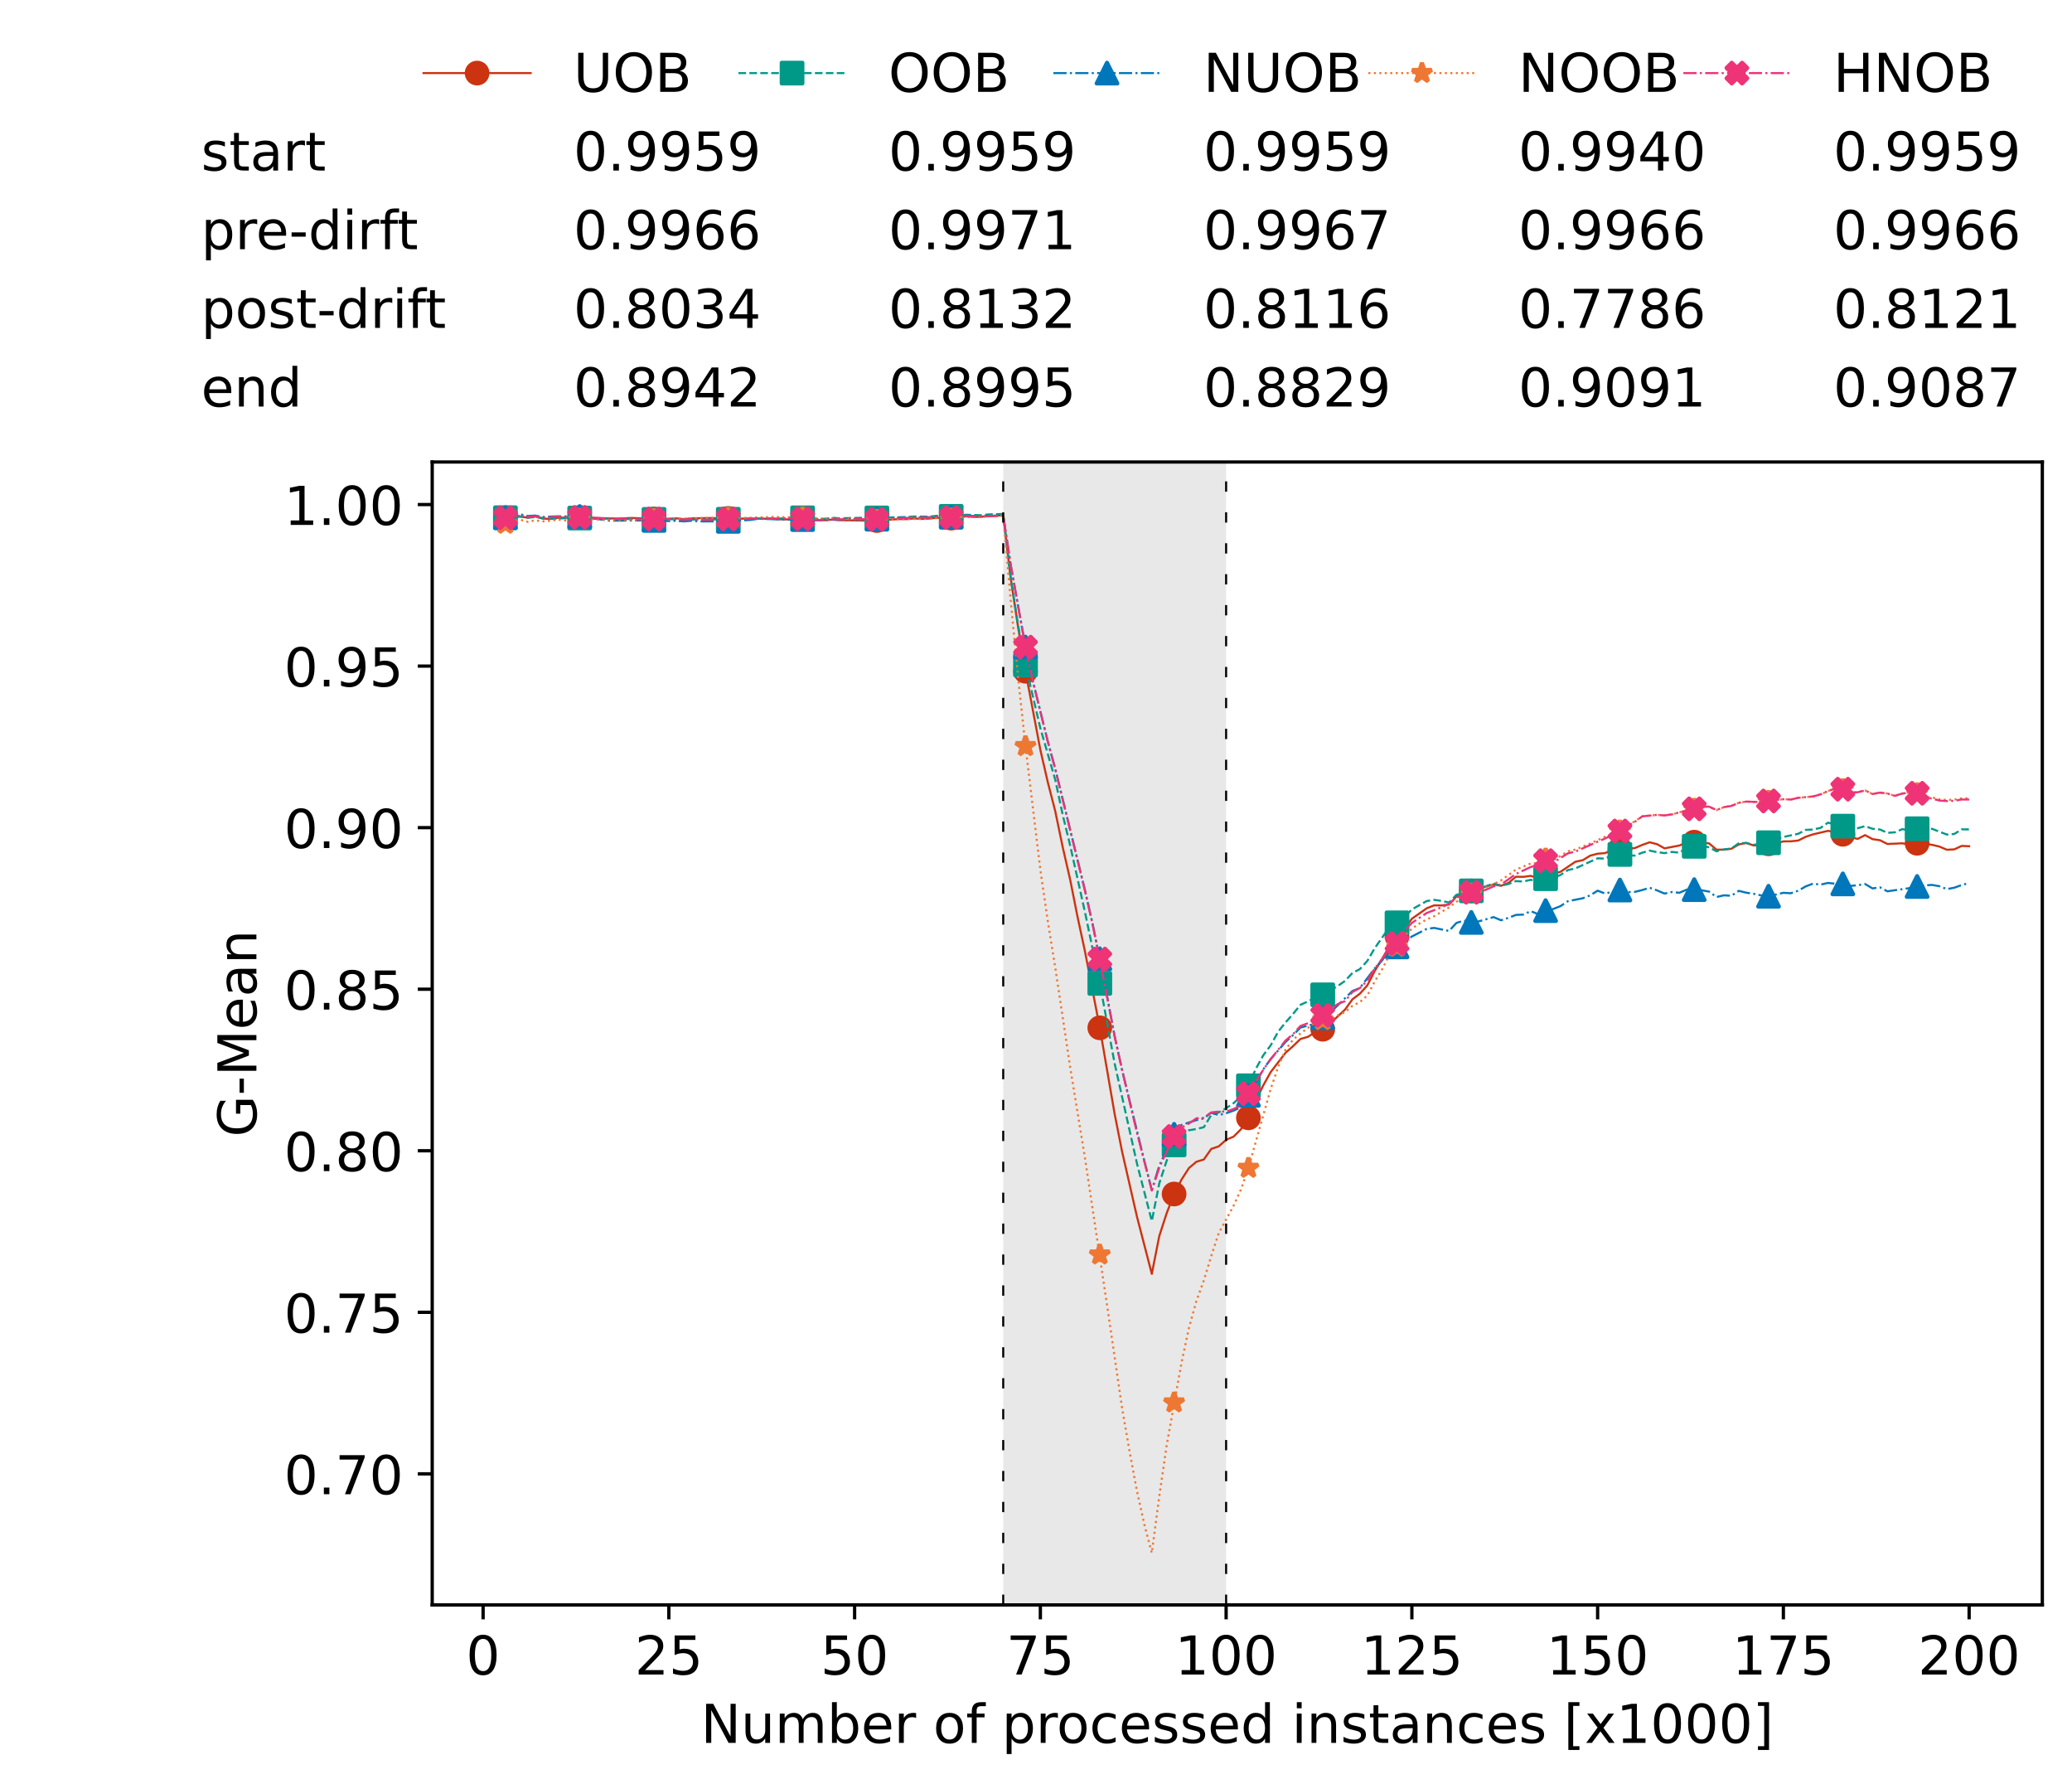 <?xml version="1.0" encoding="utf-8" standalone="no"?>
<!DOCTYPE svg PUBLIC "-//W3C//DTD SVG 1.1//EN"
  "http://www.w3.org/Graphics/SVG/1.1/DTD/svg11.dtd">
<!-- Created with matplotlib (https://matplotlib.org/) -->
<svg height="432.615pt" version="1.1" viewBox="0 0 502.65 432.615" width="502.65pt" xmlns="http://www.w3.org/2000/svg" xmlns:xlink="http://www.w3.org/1999/xlink">
 <defs>
  <style type="text/css">*{stroke-linecap:butt;stroke-linejoin:round;}</style>
 </defs>
 <g id="figure_1">
  <g id="patch_1">
   <path d="M 0 432.615 
L 502.65 432.615 
L 502.65 0 
L 0 0 
z
" style="fill:#ffffff;"/>
  </g>
  <g id="axes_1">
   <g id="patch_2">
    <path d="M 104.85 389.252 
L 495.45 389.252 
L 495.45 112.052 
L 104.85 112.052 
z
" style="fill:#ffffff;"/>
   </g>
   <g id="patch_3">
    <path clip-path="url(#pb25571b96b)" d="M 297.446 389.252 
L 297.446 112.052 
L 243.372 112.052 
L 243.372 389.252 
z
" style="fill:#d3d3d3;opacity:0.5;"/>
   </g>
   <g id="matplotlib.axis_1">
    <g id="xtick_1">
     <g id="line2d_1">
      <defs>
       <path d="M 0 0 
L 0 3.5 
" id="me3b10e6ac9" style="stroke:#000000;stroke-width:0.8;"/>
      </defs>
      <g>
       <use style="stroke:#000000;stroke-width:0.8;" x="117.197" xlink:href="#me3b10e6ac9" y="389.252"/>
      </g>
     </g>
     <g id="text_1">
      <!-- 0 -->
      <g transform="translate(113.061 406.13)scale(0.13 -0.13)">
       <defs>
        <path d="M 31.781 66.406 
Q 24.172 66.406 20.328 58.906 
Q 16.5 51.422 16.5 36.375 
Q 16.5 21.391 20.328 13.891 
Q 24.172 6.391 31.781 6.391 
Q 39.453 6.391 43.281 13.891 
Q 47.125 21.391 47.125 36.375 
Q 47.125 51.422 43.281 58.906 
Q 39.453 66.406 31.781 66.406 
z
M 31.781 74.219 
Q 44.047 74.219 50.516 64.516 
Q 56.984 54.828 56.984 36.375 
Q 56.984 17.969 50.516 8.266 
Q 44.047 -1.422 31.781 -1.422 
Q 19.531 -1.422 13.062 8.266 
Q 6.594 17.969 6.594 36.375 
Q 6.594 54.828 13.062 64.516 
Q 19.531 74.219 31.781 74.219 
z
" id="DejaVuSans-48"/>
       </defs>
       <use xlink:href="#DejaVuSans-48"/>
      </g>
     </g>
    </g>
    <g id="xtick_2">
     <g id="line2d_2">
      <g>
       <use style="stroke:#000000;stroke-width:0.8;" x="162.259" xlink:href="#me3b10e6ac9" y="389.252"/>
      </g>
     </g>
     <g id="text_2">
      <!-- 25 -->
      <g transform="translate(153.988 406.13)scale(0.13 -0.13)">
       <defs>
        <path d="M 19.188 8.297 
L 53.609 8.297 
L 53.609 0 
L 7.328 0 
L 7.328 8.297 
Q 12.938 14.109 22.625 23.891 
Q 32.328 33.688 34.812 36.531 
Q 39.547 41.844 41.422 45.531 
Q 43.312 49.219 43.312 52.781 
Q 43.312 58.594 39.234 62.25 
Q 35.156 65.922 28.609 65.922 
Q 23.969 65.922 18.812 64.312 
Q 13.672 62.703 7.812 59.422 
L 7.812 69.391 
Q 13.766 71.781 18.938 73 
Q 24.125 74.219 28.422 74.219 
Q 39.75 74.219 46.484 68.547 
Q 53.219 62.891 53.219 53.422 
Q 53.219 48.922 51.531 44.891 
Q 49.859 40.875 45.406 35.406 
Q 44.188 33.984 37.641 27.219 
Q 31.109 20.453 19.188 8.297 
z
" id="DejaVuSans-50"/>
        <path d="M 10.797 72.906 
L 49.516 72.906 
L 49.516 64.594 
L 19.828 64.594 
L 19.828 46.734 
Q 21.969 47.469 24.109 47.828 
Q 26.266 48.188 28.422 48.188 
Q 40.625 48.188 47.75 41.5 
Q 54.891 34.812 54.891 23.391 
Q 54.891 11.625 47.562 5.094 
Q 40.234 -1.422 26.906 -1.422 
Q 22.312 -1.422 17.547 -0.641 
Q 12.797 0.141 7.719 1.703 
L 7.719 11.625 
Q 12.109 9.234 16.797 8.062 
Q 21.484 6.891 26.703 6.891 
Q 35.156 6.891 40.078 11.328 
Q 45.016 15.766 45.016 23.391 
Q 45.016 31 40.078 35.438 
Q 35.156 39.891 26.703 39.891 
Q 22.75 39.891 18.812 39.016 
Q 14.891 38.141 10.797 36.281 
z
" id="DejaVuSans-53"/>
       </defs>
       <use xlink:href="#DejaVuSans-50"/>
       <use x="63.623" xlink:href="#DejaVuSans-53"/>
      </g>
     </g>
    </g>
    <g id="xtick_3">
     <g id="line2d_3">
      <g>
       <use style="stroke:#000000;stroke-width:0.8;" x="207.322" xlink:href="#me3b10e6ac9" y="389.252"/>
      </g>
     </g>
     <g id="text_3">
      <!-- 50 -->
      <g transform="translate(199.05 406.13)scale(0.13 -0.13)">
       <use xlink:href="#DejaVuSans-53"/>
       <use x="63.623" xlink:href="#DejaVuSans-48"/>
      </g>
     </g>
    </g>
    <g id="xtick_4">
     <g id="line2d_4">
      <g>
       <use style="stroke:#000000;stroke-width:0.8;" x="252.384" xlink:href="#me3b10e6ac9" y="389.252"/>
      </g>
     </g>
     <g id="text_4">
      <!-- 75 -->
      <g transform="translate(244.113 406.13)scale(0.13 -0.13)">
       <defs>
        <path d="M 8.203 72.906 
L 55.078 72.906 
L 55.078 68.703 
L 28.609 0 
L 18.312 0 
L 43.219 64.594 
L 8.203 64.594 
z
" id="DejaVuSans-55"/>
       </defs>
       <use xlink:href="#DejaVuSans-55"/>
       <use x="63.623" xlink:href="#DejaVuSans-53"/>
      </g>
     </g>
    </g>
    <g id="xtick_5">
     <g id="line2d_5">
      <g>
       <use style="stroke:#000000;stroke-width:0.8;" x="297.446" xlink:href="#me3b10e6ac9" y="389.252"/>
      </g>
     </g>
     <g id="text_5">
      <!-- 100 -->
      <g transform="translate(285.039 406.13)scale(0.13 -0.13)">
       <defs>
        <path d="M 12.406 8.297 
L 28.516 8.297 
L 28.516 63.922 
L 10.984 60.406 
L 10.984 69.391 
L 28.422 72.906 
L 38.281 72.906 
L 38.281 8.297 
L 54.391 8.297 
L 54.391 0 
L 12.406 0 
z
" id="DejaVuSans-49"/>
       </defs>
       <use xlink:href="#DejaVuSans-49"/>
       <use x="63.623" xlink:href="#DejaVuSans-48"/>
       <use x="127.246" xlink:href="#DejaVuSans-48"/>
      </g>
     </g>
    </g>
    <g id="xtick_6">
     <g id="line2d_6">
      <g>
       <use style="stroke:#000000;stroke-width:0.8;" x="342.509" xlink:href="#me3b10e6ac9" y="389.252"/>
      </g>
     </g>
     <g id="text_6">
      <!-- 125 -->
      <g transform="translate(330.102 406.13)scale(0.13 -0.13)">
       <use xlink:href="#DejaVuSans-49"/>
       <use x="63.623" xlink:href="#DejaVuSans-50"/>
       <use x="127.246" xlink:href="#DejaVuSans-53"/>
      </g>
     </g>
    </g>
    <g id="xtick_7">
     <g id="line2d_7">
      <g>
       <use style="stroke:#000000;stroke-width:0.8;" x="387.571" xlink:href="#me3b10e6ac9" y="389.252"/>
      </g>
     </g>
     <g id="text_7">
      <!-- 150 -->
      <g transform="translate(375.164 406.13)scale(0.13 -0.13)">
       <use xlink:href="#DejaVuSans-49"/>
       <use x="63.623" xlink:href="#DejaVuSans-53"/>
       <use x="127.246" xlink:href="#DejaVuSans-48"/>
      </g>
     </g>
    </g>
    <g id="xtick_8">
     <g id="line2d_8">
      <g>
       <use style="stroke:#000000;stroke-width:0.8;" x="432.633" xlink:href="#me3b10e6ac9" y="389.252"/>
      </g>
     </g>
     <g id="text_8">
      <!-- 175 -->
      <g transform="translate(420.226 406.13)scale(0.13 -0.13)">
       <use xlink:href="#DejaVuSans-49"/>
       <use x="63.623" xlink:href="#DejaVuSans-55"/>
       <use x="127.246" xlink:href="#DejaVuSans-53"/>
      </g>
     </g>
    </g>
    <g id="xtick_9">
     <g id="line2d_9">
      <g>
       <use style="stroke:#000000;stroke-width:0.8;" x="477.695" xlink:href="#me3b10e6ac9" y="389.252"/>
      </g>
     </g>
     <g id="text_9">
      <!-- 200 -->
      <g transform="translate(465.289 406.13)scale(0.13 -0.13)">
       <use xlink:href="#DejaVuSans-50"/>
       <use x="63.623" xlink:href="#DejaVuSans-48"/>
       <use x="127.246" xlink:href="#DejaVuSans-48"/>
      </g>
     </g>
    </g>
    <g id="text_10">
     <!-- Number of processed instances [x1000] -->
     <g transform="translate(170.025 422.711)scale(0.13 -0.13)">
      <defs>
       <path d="M 9.812 72.906 
L 23.094 72.906 
L 55.422 11.922 
L 55.422 72.906 
L 64.984 72.906 
L 64.984 0 
L 51.703 0 
L 19.391 60.984 
L 19.391 0 
L 9.812 0 
z
" id="DejaVuSans-78"/>
       <path d="M 8.5 21.578 
L 8.5 54.688 
L 17.484 54.688 
L 17.484 21.922 
Q 17.484 14.156 20.5 10.266 
Q 23.531 6.391 29.594 6.391 
Q 36.859 6.391 41.078 11.031 
Q 45.312 15.672 45.312 23.688 
L 45.312 54.688 
L 54.297 54.688 
L 54.297 0 
L 45.312 0 
L 45.312 8.406 
Q 42.047 3.422 37.719 1 
Q 33.406 -1.422 27.688 -1.422 
Q 18.266 -1.422 13.375 4.438 
Q 8.5 10.297 8.5 21.578 
z
M 31.109 56 
z
" id="DejaVuSans-117"/>
       <path d="M 52 44.188 
Q 55.375 50.25 60.062 53.125 
Q 64.75 56 71.094 56 
Q 79.641 56 84.281 50.016 
Q 88.922 44.047 88.922 33.016 
L 88.922 0 
L 79.891 0 
L 79.891 32.719 
Q 79.891 40.578 77.094 44.375 
Q 74.312 48.188 68.609 48.188 
Q 61.625 48.188 57.562 43.547 
Q 53.516 38.922 53.516 30.906 
L 53.516 0 
L 44.484 0 
L 44.484 32.719 
Q 44.484 40.625 41.703 44.406 
Q 38.922 48.188 33.109 48.188 
Q 26.219 48.188 22.156 43.531 
Q 18.109 38.875 18.109 30.906 
L 18.109 0 
L 9.078 0 
L 9.078 54.688 
L 18.109 54.688 
L 18.109 46.188 
Q 21.188 51.219 25.484 53.609 
Q 29.781 56 35.688 56 
Q 41.656 56 45.828 52.969 
Q 50 49.953 52 44.188 
z
" id="DejaVuSans-109"/>
       <path d="M 48.688 27.297 
Q 48.688 37.203 44.609 42.844 
Q 40.531 48.484 33.406 48.484 
Q 26.266 48.484 22.188 42.844 
Q 18.109 37.203 18.109 27.297 
Q 18.109 17.391 22.188 11.75 
Q 26.266 6.109 33.406 6.109 
Q 40.531 6.109 44.609 11.75 
Q 48.688 17.391 48.688 27.297 
z
M 18.109 46.391 
Q 20.953 51.266 25.266 53.625 
Q 29.594 56 35.594 56 
Q 45.562 56 51.781 48.094 
Q 58.016 40.188 58.016 27.297 
Q 58.016 14.406 51.781 6.484 
Q 45.562 -1.422 35.594 -1.422 
Q 29.594 -1.422 25.266 0.953 
Q 20.953 3.328 18.109 8.203 
L 18.109 0 
L 9.078 0 
L 9.078 75.984 
L 18.109 75.984 
z
" id="DejaVuSans-98"/>
       <path d="M 56.203 29.594 
L 56.203 25.203 
L 14.891 25.203 
Q 15.484 15.922 20.484 11.062 
Q 25.484 6.203 34.422 6.203 
Q 39.594 6.203 44.453 7.469 
Q 49.312 8.734 54.109 11.281 
L 54.109 2.781 
Q 49.266 0.734 44.188 -0.344 
Q 39.109 -1.422 33.891 -1.422 
Q 20.797 -1.422 13.156 6.188 
Q 5.516 13.812 5.516 26.812 
Q 5.516 40.234 12.766 48.109 
Q 20.016 56 32.328 56 
Q 43.359 56 49.781 48.891 
Q 56.203 41.797 56.203 29.594 
z
M 47.219 32.234 
Q 47.125 39.594 43.094 43.984 
Q 39.062 48.391 32.422 48.391 
Q 24.906 48.391 20.391 44.141 
Q 15.875 39.891 15.188 32.172 
z
" id="DejaVuSans-101"/>
       <path d="M 41.109 46.297 
Q 39.594 47.172 37.812 47.578 
Q 36.031 48 33.891 48 
Q 26.266 48 22.188 43.047 
Q 18.109 38.094 18.109 28.812 
L 18.109 0 
L 9.078 0 
L 9.078 54.688 
L 18.109 54.688 
L 18.109 46.188 
Q 20.953 51.172 25.484 53.578 
Q 30.031 56 36.531 56 
Q 37.453 56 38.578 55.875 
Q 39.703 55.766 41.062 55.516 
z
" id="DejaVuSans-114"/>
       <path id="DejaVuSans-32"/>
       <path d="M 30.609 48.391 
Q 23.391 48.391 19.188 42.75 
Q 14.984 37.109 14.984 27.297 
Q 14.984 17.484 19.156 11.844 
Q 23.344 6.203 30.609 6.203 
Q 37.797 6.203 41.984 11.859 
Q 46.188 17.531 46.188 27.297 
Q 46.188 37.016 41.984 42.703 
Q 37.797 48.391 30.609 48.391 
z
M 30.609 56 
Q 42.328 56 49.016 48.375 
Q 55.719 40.766 55.719 27.297 
Q 55.719 13.875 49.016 6.219 
Q 42.328 -1.422 30.609 -1.422 
Q 18.844 -1.422 12.172 6.219 
Q 5.516 13.875 5.516 27.297 
Q 5.516 40.766 12.172 48.375 
Q 18.844 56 30.609 56 
z
" id="DejaVuSans-111"/>
       <path d="M 37.109 75.984 
L 37.109 68.5 
L 28.516 68.5 
Q 23.688 68.5 21.797 66.547 
Q 19.922 64.594 19.922 59.516 
L 19.922 54.688 
L 34.719 54.688 
L 34.719 47.703 
L 19.922 47.703 
L 19.922 0 
L 10.891 0 
L 10.891 47.703 
L 2.297 47.703 
L 2.297 54.688 
L 10.891 54.688 
L 10.891 58.5 
Q 10.891 67.625 15.141 71.797 
Q 19.391 75.984 28.609 75.984 
z
" id="DejaVuSans-102"/>
       <path d="M 18.109 8.203 
L 18.109 -20.797 
L 9.078 -20.797 
L 9.078 54.688 
L 18.109 54.688 
L 18.109 46.391 
Q 20.953 51.266 25.266 53.625 
Q 29.594 56 35.594 56 
Q 45.562 56 51.781 48.094 
Q 58.016 40.188 58.016 27.297 
Q 58.016 14.406 51.781 6.484 
Q 45.562 -1.422 35.594 -1.422 
Q 29.594 -1.422 25.266 0.953 
Q 20.953 3.328 18.109 8.203 
z
M 48.688 27.297 
Q 48.688 37.203 44.609 42.844 
Q 40.531 48.484 33.406 48.484 
Q 26.266 48.484 22.188 42.844 
Q 18.109 37.203 18.109 27.297 
Q 18.109 17.391 22.188 11.75 
Q 26.266 6.109 33.406 6.109 
Q 40.531 6.109 44.609 11.75 
Q 48.688 17.391 48.688 27.297 
z
" id="DejaVuSans-112"/>
       <path d="M 48.781 52.594 
L 48.781 44.188 
Q 44.969 46.297 41.141 47.344 
Q 37.312 48.391 33.406 48.391 
Q 24.656 48.391 19.812 42.844 
Q 14.984 37.312 14.984 27.297 
Q 14.984 17.281 19.812 11.734 
Q 24.656 6.203 33.406 6.203 
Q 37.312 6.203 41.141 7.25 
Q 44.969 8.297 48.781 10.406 
L 48.781 2.094 
Q 45.016 0.344 40.984 -0.531 
Q 36.969 -1.422 32.422 -1.422 
Q 20.062 -1.422 12.781 6.344 
Q 5.516 14.109 5.516 27.297 
Q 5.516 40.672 12.859 48.328 
Q 20.219 56 33.016 56 
Q 37.156 56 41.109 55.141 
Q 45.062 54.297 48.781 52.594 
z
" id="DejaVuSans-99"/>
       <path d="M 44.281 53.078 
L 44.281 44.578 
Q 40.484 46.531 36.375 47.5 
Q 32.281 48.484 27.875 48.484 
Q 21.188 48.484 17.844 46.438 
Q 14.5 44.391 14.5 40.281 
Q 14.5 37.156 16.891 35.375 
Q 19.281 33.594 26.516 31.984 
L 29.594 31.297 
Q 39.156 29.25 43.188 25.516 
Q 47.219 21.781 47.219 15.094 
Q 47.219 7.469 41.188 3.016 
Q 35.156 -1.422 24.609 -1.422 
Q 20.219 -1.422 15.453 -0.562 
Q 10.688 0.297 5.422 2 
L 5.422 11.281 
Q 10.406 8.688 15.234 7.391 
Q 20.062 6.109 24.812 6.109 
Q 31.156 6.109 34.562 8.281 
Q 37.984 10.453 37.984 14.406 
Q 37.984 18.062 35.516 20.016 
Q 33.062 21.969 24.703 23.781 
L 21.578 24.516 
Q 13.234 26.266 9.516 29.906 
Q 5.812 33.547 5.812 39.891 
Q 5.812 47.609 11.281 51.797 
Q 16.75 56 26.812 56 
Q 31.781 56 36.172 55.266 
Q 40.578 54.547 44.281 53.078 
z
" id="DejaVuSans-115"/>
       <path d="M 45.406 46.391 
L 45.406 75.984 
L 54.391 75.984 
L 54.391 0 
L 45.406 0 
L 45.406 8.203 
Q 42.578 3.328 38.25 0.953 
Q 33.938 -1.422 27.875 -1.422 
Q 17.969 -1.422 11.734 6.484 
Q 5.516 14.406 5.516 27.297 
Q 5.516 40.188 11.734 48.094 
Q 17.969 56 27.875 56 
Q 33.938 56 38.25 53.625 
Q 42.578 51.266 45.406 46.391 
z
M 14.797 27.297 
Q 14.797 17.391 18.875 11.75 
Q 22.953 6.109 30.078 6.109 
Q 37.203 6.109 41.297 11.75 
Q 45.406 17.391 45.406 27.297 
Q 45.406 37.203 41.297 42.844 
Q 37.203 48.484 30.078 48.484 
Q 22.953 48.484 18.875 42.844 
Q 14.797 37.203 14.797 27.297 
z
" id="DejaVuSans-100"/>
       <path d="M 9.422 54.688 
L 18.406 54.688 
L 18.406 0 
L 9.422 0 
z
M 9.422 75.984 
L 18.406 75.984 
L 18.406 64.594 
L 9.422 64.594 
z
" id="DejaVuSans-105"/>
       <path d="M 54.891 33.016 
L 54.891 0 
L 45.906 0 
L 45.906 32.719 
Q 45.906 40.484 42.875 44.328 
Q 39.844 48.188 33.797 48.188 
Q 26.516 48.188 22.312 43.547 
Q 18.109 38.922 18.109 30.906 
L 18.109 0 
L 9.078 0 
L 9.078 54.688 
L 18.109 54.688 
L 18.109 46.188 
Q 21.344 51.125 25.703 53.562 
Q 30.078 56 35.797 56 
Q 45.219 56 50.047 50.172 
Q 54.891 44.344 54.891 33.016 
z
" id="DejaVuSans-110"/>
       <path d="M 18.312 70.219 
L 18.312 54.688 
L 36.812 54.688 
L 36.812 47.703 
L 18.312 47.703 
L 18.312 18.016 
Q 18.312 11.328 20.141 9.422 
Q 21.969 7.516 27.594 7.516 
L 36.812 7.516 
L 36.812 0 
L 27.594 0 
Q 17.188 0 13.234 3.875 
Q 9.281 7.766 9.281 18.016 
L 9.281 47.703 
L 2.688 47.703 
L 2.688 54.688 
L 9.281 54.688 
L 9.281 70.219 
z
" id="DejaVuSans-116"/>
       <path d="M 34.281 27.484 
Q 23.391 27.484 19.188 25 
Q 14.984 22.516 14.984 16.5 
Q 14.984 11.719 18.141 8.906 
Q 21.297 6.109 26.703 6.109 
Q 34.188 6.109 38.703 11.406 
Q 43.219 16.703 43.219 25.484 
L 43.219 27.484 
z
M 52.203 31.203 
L 52.203 0 
L 43.219 0 
L 43.219 8.297 
Q 40.141 3.328 35.547 0.953 
Q 30.953 -1.422 24.312 -1.422 
Q 15.922 -1.422 10.953 3.297 
Q 6 8.016 6 15.922 
Q 6 25.141 12.172 29.828 
Q 18.359 34.516 30.609 34.516 
L 43.219 34.516 
L 43.219 35.406 
Q 43.219 41.609 39.141 45 
Q 35.062 48.391 27.688 48.391 
Q 23 48.391 18.547 47.266 
Q 14.109 46.141 10.016 43.891 
L 10.016 52.203 
Q 14.938 54.109 19.578 55.047 
Q 24.219 56 28.609 56 
Q 40.484 56 46.344 49.844 
Q 52.203 43.703 52.203 31.203 
z
" id="DejaVuSans-97"/>
       <path d="M 8.594 75.984 
L 29.297 75.984 
L 29.297 69 
L 17.578 69 
L 17.578 -6.203 
L 29.297 -6.203 
L 29.297 -13.188 
L 8.594 -13.188 
z
" id="DejaVuSans-91"/>
       <path d="M 54.891 54.688 
L 35.109 28.078 
L 55.906 0 
L 45.312 0 
L 29.391 21.484 
L 13.484 0 
L 2.875 0 
L 24.125 28.609 
L 4.688 54.688 
L 15.281 54.688 
L 29.781 35.203 
L 44.281 54.688 
z
" id="DejaVuSans-120"/>
       <path d="M 30.422 75.984 
L 30.422 -13.188 
L 9.719 -13.188 
L 9.719 -6.203 
L 21.391 -6.203 
L 21.391 69 
L 9.719 69 
L 9.719 75.984 
z
" id="DejaVuSans-93"/>
      </defs>
      <use xlink:href="#DejaVuSans-78"/>
      <use x="74.805" xlink:href="#DejaVuSans-117"/>
      <use x="138.184" xlink:href="#DejaVuSans-109"/>
      <use x="235.596" xlink:href="#DejaVuSans-98"/>
      <use x="299.072" xlink:href="#DejaVuSans-101"/>
      <use x="360.596" xlink:href="#DejaVuSans-114"/>
      <use x="401.709" xlink:href="#DejaVuSans-32"/>
      <use x="433.496" xlink:href="#DejaVuSans-111"/>
      <use x="494.678" xlink:href="#DejaVuSans-102"/>
      <use x="529.883" xlink:href="#DejaVuSans-32"/>
      <use x="561.67" xlink:href="#DejaVuSans-112"/>
      <use x="625.146" xlink:href="#DejaVuSans-114"/>
      <use x="664.01" xlink:href="#DejaVuSans-111"/>
      <use x="725.191" xlink:href="#DejaVuSans-99"/>
      <use x="780.172" xlink:href="#DejaVuSans-101"/>
      <use x="841.695" xlink:href="#DejaVuSans-115"/>
      <use x="893.795" xlink:href="#DejaVuSans-115"/>
      <use x="945.895" xlink:href="#DejaVuSans-101"/>
      <use x="1007.418" xlink:href="#DejaVuSans-100"/>
      <use x="1070.895" xlink:href="#DejaVuSans-32"/>
      <use x="1102.682" xlink:href="#DejaVuSans-105"/>
      <use x="1130.465" xlink:href="#DejaVuSans-110"/>
      <use x="1193.844" xlink:href="#DejaVuSans-115"/>
      <use x="1245.943" xlink:href="#DejaVuSans-116"/>
      <use x="1285.152" xlink:href="#DejaVuSans-97"/>
      <use x="1346.432" xlink:href="#DejaVuSans-110"/>
      <use x="1409.811" xlink:href="#DejaVuSans-99"/>
      <use x="1464.791" xlink:href="#DejaVuSans-101"/>
      <use x="1526.314" xlink:href="#DejaVuSans-115"/>
      <use x="1578.414" xlink:href="#DejaVuSans-32"/>
      <use x="1610.201" xlink:href="#DejaVuSans-91"/>
      <use x="1649.215" xlink:href="#DejaVuSans-120"/>
      <use x="1708.395" xlink:href="#DejaVuSans-49"/>
      <use x="1772.018" xlink:href="#DejaVuSans-48"/>
      <use x="1835.641" xlink:href="#DejaVuSans-48"/>
      <use x="1899.264" xlink:href="#DejaVuSans-48"/>
      <use x="1962.887" xlink:href="#DejaVuSans-93"/>
     </g>
    </g>
   </g>
   <g id="matplotlib.axis_2">
    <g id="ytick_1">
     <g id="line2d_10">
      <defs>
       <path d="M 0 0 
L -3.5 0 
" id="mc2d3460618" style="stroke:#000000;stroke-width:0.8;"/>
      </defs>
      <g>
       <use style="stroke:#000000;stroke-width:0.8;" x="104.85" xlink:href="#mc2d3460618" y="357.46"/>
      </g>
     </g>
     <g id="text_11">
      <!-- 0.70 -->
      <g transform="translate(68.905 362.399)scale(0.13 -0.13)">
       <defs>
        <path d="M 10.688 12.406 
L 21 12.406 
L 21 0 
L 10.688 0 
z
" id="DejaVuSans-46"/>
       </defs>
       <use xlink:href="#DejaVuSans-48"/>
       <use x="63.623" xlink:href="#DejaVuSans-46"/>
       <use x="95.41" xlink:href="#DejaVuSans-55"/>
       <use x="159.033" xlink:href="#DejaVuSans-48"/>
      </g>
     </g>
    </g>
    <g id="ytick_2">
     <g id="line2d_11">
      <g>
       <use style="stroke:#000000;stroke-width:0.8;" x="104.85" xlink:href="#mc2d3460618" y="318.278"/>
      </g>
     </g>
     <g id="text_12">
      <!-- 0.75 -->
      <g transform="translate(68.905 323.217)scale(0.13 -0.13)">
       <use xlink:href="#DejaVuSans-48"/>
       <use x="63.623" xlink:href="#DejaVuSans-46"/>
       <use x="95.41" xlink:href="#DejaVuSans-55"/>
       <use x="159.033" xlink:href="#DejaVuSans-53"/>
      </g>
     </g>
    </g>
    <g id="ytick_3">
     <g id="line2d_12">
      <g>
       <use style="stroke:#000000;stroke-width:0.8;" x="104.85" xlink:href="#mc2d3460618" y="279.096"/>
      </g>
     </g>
     <g id="text_13">
      <!-- 0.80 -->
      <g transform="translate(68.905 284.035)scale(0.13 -0.13)">
       <defs>
        <path d="M 31.781 34.625 
Q 24.75 34.625 20.719 30.859 
Q 16.703 27.094 16.703 20.516 
Q 16.703 13.922 20.719 10.156 
Q 24.75 6.391 31.781 6.391 
Q 38.812 6.391 42.859 10.172 
Q 46.922 13.969 46.922 20.516 
Q 46.922 27.094 42.891 30.859 
Q 38.875 34.625 31.781 34.625 
z
M 21.922 38.812 
Q 15.578 40.375 12.031 44.719 
Q 8.5 49.078 8.5 55.328 
Q 8.5 64.062 14.719 69.141 
Q 20.953 74.219 31.781 74.219 
Q 42.672 74.219 48.875 69.141 
Q 55.078 64.062 55.078 55.328 
Q 55.078 49.078 51.531 44.719 
Q 48 40.375 41.703 38.812 
Q 48.828 37.156 52.797 32.312 
Q 56.781 27.484 56.781 20.516 
Q 56.781 9.906 50.312 4.234 
Q 43.844 -1.422 31.781 -1.422 
Q 19.734 -1.422 13.25 4.234 
Q 6.781 9.906 6.781 20.516 
Q 6.781 27.484 10.781 32.312 
Q 14.797 37.156 21.922 38.812 
z
M 18.312 54.391 
Q 18.312 48.734 21.844 45.562 
Q 25.391 42.391 31.781 42.391 
Q 38.141 42.391 41.719 45.562 
Q 45.312 48.734 45.312 54.391 
Q 45.312 60.062 41.719 63.234 
Q 38.141 66.406 31.781 66.406 
Q 25.391 66.406 21.844 63.234 
Q 18.312 60.062 18.312 54.391 
z
" id="DejaVuSans-56"/>
       </defs>
       <use xlink:href="#DejaVuSans-48"/>
       <use x="63.623" xlink:href="#DejaVuSans-46"/>
       <use x="95.41" xlink:href="#DejaVuSans-56"/>
       <use x="159.033" xlink:href="#DejaVuSans-48"/>
      </g>
     </g>
    </g>
    <g id="ytick_4">
     <g id="line2d_13">
      <g>
       <use style="stroke:#000000;stroke-width:0.8;" x="104.85" xlink:href="#mc2d3460618" y="239.915"/>
      </g>
     </g>
     <g id="text_14">
      <!-- 0.85 -->
      <g transform="translate(68.905 244.854)scale(0.13 -0.13)">
       <use xlink:href="#DejaVuSans-48"/>
       <use x="63.623" xlink:href="#DejaVuSans-46"/>
       <use x="95.41" xlink:href="#DejaVuSans-56"/>
       <use x="159.033" xlink:href="#DejaVuSans-53"/>
      </g>
     </g>
    </g>
    <g id="ytick_5">
     <g id="line2d_14">
      <g>
       <use style="stroke:#000000;stroke-width:0.8;" x="104.85" xlink:href="#mc2d3460618" y="200.733"/>
      </g>
     </g>
     <g id="text_15">
      <!-- 0.90 -->
      <g transform="translate(68.905 205.672)scale(0.13 -0.13)">
       <defs>
        <path d="M 10.984 1.516 
L 10.984 10.5 
Q 14.703 8.734 18.5 7.812 
Q 22.312 6.891 25.984 6.891 
Q 35.75 6.891 40.891 13.453 
Q 46.047 20.016 46.781 33.406 
Q 43.953 29.203 39.594 26.953 
Q 35.25 24.703 29.984 24.703 
Q 19.047 24.703 12.672 31.312 
Q 6.297 37.938 6.297 49.422 
Q 6.297 60.641 12.938 67.422 
Q 19.578 74.219 30.609 74.219 
Q 43.266 74.219 49.922 64.516 
Q 56.594 54.828 56.594 36.375 
Q 56.594 19.141 48.406 8.859 
Q 40.234 -1.422 26.422 -1.422 
Q 22.703 -1.422 18.891 -0.688 
Q 15.094 0.047 10.984 1.516 
z
M 30.609 32.422 
Q 37.25 32.422 41.125 36.953 
Q 45.016 41.5 45.016 49.422 
Q 45.016 57.281 41.125 61.844 
Q 37.25 66.406 30.609 66.406 
Q 23.969 66.406 20.094 61.844 
Q 16.219 57.281 16.219 49.422 
Q 16.219 41.5 20.094 36.953 
Q 23.969 32.422 30.609 32.422 
z
" id="DejaVuSans-57"/>
       </defs>
       <use xlink:href="#DejaVuSans-48"/>
       <use x="63.623" xlink:href="#DejaVuSans-46"/>
       <use x="95.41" xlink:href="#DejaVuSans-57"/>
       <use x="159.033" xlink:href="#DejaVuSans-48"/>
      </g>
     </g>
    </g>
    <g id="ytick_6">
     <g id="line2d_15">
      <g>
       <use style="stroke:#000000;stroke-width:0.8;" x="104.85" xlink:href="#mc2d3460618" y="161.551"/>
      </g>
     </g>
     <g id="text_16">
      <!-- 0.95 -->
      <g transform="translate(68.905 166.49)scale(0.13 -0.13)">
       <use xlink:href="#DejaVuSans-48"/>
       <use x="63.623" xlink:href="#DejaVuSans-46"/>
       <use x="95.41" xlink:href="#DejaVuSans-57"/>
       <use x="159.033" xlink:href="#DejaVuSans-53"/>
      </g>
     </g>
    </g>
    <g id="ytick_7">
     <g id="line2d_16">
      <g>
       <use style="stroke:#000000;stroke-width:0.8;" x="104.85" xlink:href="#mc2d3460618" y="122.37"/>
      </g>
     </g>
     <g id="text_17">
      <!-- 1.00 -->
      <g transform="translate(68.905 127.309)scale(0.13 -0.13)">
       <use xlink:href="#DejaVuSans-49"/>
       <use x="63.623" xlink:href="#DejaVuSans-46"/>
       <use x="95.41" xlink:href="#DejaVuSans-48"/>
       <use x="159.033" xlink:href="#DejaVuSans-48"/>
      </g>
     </g>
    </g>
    <g id="text_18">
     <!-- G-Mean -->
     <g transform="translate(62.201 275.744)rotate(-90)scale(0.13 -0.13)">
      <defs>
       <path d="M 59.516 10.406 
L 59.516 29.984 
L 43.406 29.984 
L 43.406 38.094 
L 69.281 38.094 
L 69.281 6.781 
Q 63.578 2.734 56.688 0.656 
Q 49.812 -1.422 42 -1.422 
Q 24.906 -1.422 15.25 8.562 
Q 5.609 18.562 5.609 36.375 
Q 5.609 54.25 15.25 64.234 
Q 24.906 74.219 42 74.219 
Q 49.125 74.219 55.547 72.453 
Q 61.969 70.703 67.391 67.281 
L 67.391 56.781 
Q 61.922 61.422 55.766 63.766 
Q 49.609 66.109 42.828 66.109 
Q 29.438 66.109 22.719 58.641 
Q 16.016 51.172 16.016 36.375 
Q 16.016 21.625 22.719 14.156 
Q 29.438 6.688 42.828 6.688 
Q 48.047 6.688 52.141 7.594 
Q 56.25 8.5 59.516 10.406 
z
" id="DejaVuSans-71"/>
       <path d="M 4.891 31.391 
L 31.203 31.391 
L 31.203 23.391 
L 4.891 23.391 
z
" id="DejaVuSans-45"/>
       <path d="M 9.812 72.906 
L 24.516 72.906 
L 43.109 23.297 
L 61.812 72.906 
L 76.516 72.906 
L 76.516 0 
L 66.891 0 
L 66.891 64.016 
L 48.094 14.016 
L 38.188 14.016 
L 19.391 64.016 
L 19.391 0 
L 9.812 0 
z
" id="DejaVuSans-77"/>
      </defs>
      <use xlink:href="#DejaVuSans-71"/>
      <use x="77.49" xlink:href="#DejaVuSans-45"/>
      <use x="113.574" xlink:href="#DejaVuSans-77"/>
      <use x="199.854" xlink:href="#DejaVuSans-101"/>
      <use x="261.377" xlink:href="#DejaVuSans-97"/>
      <use x="322.656" xlink:href="#DejaVuSans-110"/>
     </g>
    </g>
   </g>
   <g id="line2d_17"/>
   <g id="line2d_18"/>
   <g id="line2d_19"/>
   <g id="line2d_20"/>
   <g id="line2d_21"/>
   <g id="line2d_22">
    <path clip-path="url(#pb25571b96b)" d="M 122.605 125.568 
L 124.407 124.753 
L 126.21 125.268 
L 128.012 125.556 
L 129.815 125.221 
L 131.617 125.778 
L 133.419 125.849 
L 135.222 125.599 
L 138.827 125.419 
L 149.642 125.78 
L 153.247 125.622 
L 156.852 125.764 
L 160.457 125.917 
L 164.062 125.715 
L 165.864 125.915 
L 167.667 125.723 
L 171.272 125.649 
L 173.074 125.649 
L 174.877 125.774 
L 178.482 125.776 
L 187.494 125.81 
L 189.297 125.965 
L 191.099 125.972 
L 192.902 125.774 
L 194.704 125.735 
L 196.507 125.891 
L 198.309 126.166 
L 200.112 126.166 
L 201.914 126.008 
L 203.717 126.162 
L 210.927 126.276 
L 214.532 126.126 
L 218.137 125.893 
L 219.939 125.897 
L 221.742 125.738 
L 223.544 125.851 
L 225.347 125.777 
L 227.149 125.579 
L 230.754 125.661 
L 232.557 125.505 
L 234.359 125.234 
L 236.162 125.352 
L 237.964 125.353 
L 239.767 125.121 
L 243.372 125.003 
L 245.174 140.154 
L 246.976 152.082 
L 248.779 162.795 
L 252.384 181.879 
L 254.186 189.71 
L 255.989 196.719 
L 257.791 205.407 
L 259.594 213.263 
L 261.396 222.332 
L 263.199 230.73 
L 266.804 249.283 
L 270.409 270.208 
L 272.211 279.32 
L 275.816 295.078 
L 279.421 308.961 
L 281.224 299.806 
L 283.026 294.235 
L 284.829 289.591 
L 286.631 286.086 
L 288.434 283.286 
L 290.236 281.768 
L 292.039 281.22 
L 293.841 278.648 
L 295.644 278.041 
L 297.446 276.447 
L 299.249 275.677 
L 301.051 273.88 
L 302.854 271.11 
L 304.656 266.961 
L 306.459 263.243 
L 308.261 260.013 
L 311.866 255.332 
L 313.669 253.742 
L 315.471 251.995 
L 317.274 251.475 
L 319.076 250.332 
L 320.879 249.621 
L 322.681 248.211 
L 326.286 244.875 
L 328.089 242.366 
L 329.891 241.005 
L 331.694 239.001 
L 333.496 235.491 
L 335.299 232.559 
L 337.101 229.397 
L 338.904 227.137 
L 340.706 225.308 
L 342.509 222.83 
L 346.114 220.286 
L 347.916 219.582 
L 349.719 219.606 
L 351.521 219.375 
L 353.324 217.424 
L 355.126 216.886 
L 356.928 216.08 
L 358.731 215.673 
L 360.533 214.993 
L 362.336 214.501 
L 364.138 214.833 
L 365.941 214.142 
L 367.743 212.637 
L 369.546 212.669 
L 371.348 212.425 
L 373.151 213.031 
L 374.953 212.418 
L 378.558 211.442 
L 382.163 209.008 
L 383.966 208.627 
L 385.768 207.526 
L 387.571 207.052 
L 389.373 206.91 
L 391.176 206.083 
L 396.583 205.692 
L 398.386 204.926 
L 400.188 204.285 
L 401.991 204.738 
L 403.793 205.756 
L 407.398 205.072 
L 409.201 204.335 
L 411.003 204.254 
L 414.608 204.546 
L 416.411 206.069 
L 418.213 206.062 
L 420.016 205.852 
L 421.818 204.807 
L 423.621 204.444 
L 425.423 205.061 
L 427.226 204.918 
L 429.028 204.653 
L 430.831 204.581 
L 432.633 204.065 
L 434.436 204.049 
L 436.238 203.858 
L 438.041 202.957 
L 439.843 202.357 
L 443.448 201.511 
L 445.251 201.813 
L 447.053 202.339 
L 448.856 203.044 
L 450.658 203.463 
L 452.461 202.547 
L 454.263 203.521 
L 456.066 203.785 
L 457.868 204.694 
L 461.473 204.532 
L 463.276 204.838 
L 465.078 204.521 
L 466.881 204.628 
L 468.683 204.898 
L 470.485 205.319 
L 472.288 206.092 
L 474.09 206.001 
L 475.893 205.162 
L 477.695 205.244 
L 477.695 205.244 
" style="fill:none;stroke:#cc3311;stroke-linecap:square;stroke-width:0.5;"/>
    <defs>
     <path d="M 0 2.5 
C 0.663 2.5 1.299 2.237 1.768 1.768 
C 2.237 1.299 2.5 0.663 2.5 0 
C 2.5 -0.663 2.237 -1.299 1.768 -1.768 
C 1.299 -2.237 0.663 -2.5 0 -2.5 
C -0.663 -2.5 -1.299 -2.237 -1.768 -1.768 
C -2.237 -1.299 -2.5 -0.663 -2.5 0 
C -2.5 0.663 -2.237 1.299 -1.768 1.768 
C -1.299 2.237 -0.663 2.5 0 2.5 
z
" id="m9f310ad1fe" style="stroke:#cc3311;"/>
    </defs>
    <g clip-path="url(#pb25571b96b)">
     <use style="fill:#cc3311;stroke:#cc3311;" x="122.605" xlink:href="#m9f310ad1fe" y="125.568"/>
     <use style="fill:#cc3311;stroke:#cc3311;" x="140.629" xlink:href="#m9f310ad1fe" y="125.489"/>
     <use style="fill:#cc3311;stroke:#cc3311;" x="158.654" xlink:href="#m9f310ad1fe" y="125.878"/>
     <use style="fill:#cc3311;stroke:#cc3311;" x="176.679" xlink:href="#m9f310ad1fe" y="125.734"/>
     <use style="fill:#cc3311;stroke:#cc3311;" x="194.704" xlink:href="#m9f310ad1fe" y="125.735"/>
     <use style="fill:#cc3311;stroke:#cc3311;" x="212.729" xlink:href="#m9f310ad1fe" y="126.241"/>
     <use style="fill:#cc3311;stroke:#cc3311;" x="230.754" xlink:href="#m9f310ad1fe" y="125.661"/>
     <use style="fill:#cc3311;stroke:#cc3311;" x="248.779" xlink:href="#m9f310ad1fe" y="162.795"/>
     <use style="fill:#cc3311;stroke:#cc3311;" x="266.804" xlink:href="#m9f310ad1fe" y="249.283"/>
     <use style="fill:#cc3311;stroke:#cc3311;" x="284.829" xlink:href="#m9f310ad1fe" y="289.591"/>
     <use style="fill:#cc3311;stroke:#cc3311;" x="302.854" xlink:href="#m9f310ad1fe" y="271.11"/>
     <use style="fill:#cc3311;stroke:#cc3311;" x="320.879" xlink:href="#m9f310ad1fe" y="249.621"/>
     <use style="fill:#cc3311;stroke:#cc3311;" x="338.904" xlink:href="#m9f310ad1fe" y="227.137"/>
     <use style="fill:#cc3311;stroke:#cc3311;" x="356.928" xlink:href="#m9f310ad1fe" y="216.08"/>
     <use style="fill:#cc3311;stroke:#cc3311;" x="374.953" xlink:href="#m9f310ad1fe" y="212.418"/>
     <use style="fill:#cc3311;stroke:#cc3311;" x="392.978" xlink:href="#m9f310ad1fe" y="205.921"/>
     <use style="fill:#cc3311;stroke:#cc3311;" x="411.003" xlink:href="#m9f310ad1fe" y="204.254"/>
     <use style="fill:#cc3311;stroke:#cc3311;" x="429.028" xlink:href="#m9f310ad1fe" y="204.653"/>
     <use style="fill:#cc3311;stroke:#cc3311;" x="447.053" xlink:href="#m9f310ad1fe" y="202.339"/>
     <use style="fill:#cc3311;stroke:#cc3311;" x="465.078" xlink:href="#m9f310ad1fe" y="204.521"/>
    </g>
   </g>
   <g id="line2d_23"/>
   <g id="line2d_24"/>
   <g id="line2d_25"/>
   <g id="line2d_26"/>
   <g id="line2d_27">
    <path clip-path="url(#pb25571b96b)" d="M 122.605 125.568 
L 124.407 125.562 
L 126.21 125.285 
L 128.012 125.569 
L 129.815 125.394 
L 133.419 125.866 
L 137.024 125.686 
L 138.827 125.586 
L 151.444 125.913 
L 153.247 125.846 
L 156.852 125.969 
L 164.062 125.919 
L 165.864 126.12 
L 169.469 125.966 
L 173.074 125.97 
L 174.877 126.014 
L 182.087 125.748 
L 191.099 125.744 
L 192.902 125.587 
L 196.507 125.626 
L 198.309 125.857 
L 200.112 125.819 
L 201.914 125.581 
L 203.717 125.697 
L 209.124 125.579 
L 210.927 125.655 
L 219.939 125.389 
L 221.742 125.269 
L 225.347 125.31 
L 227.149 125.112 
L 230.754 125.231 
L 234.359 124.844 
L 237.964 124.962 
L 239.767 124.77 
L 243.372 124.652 
L 245.174 140.07 
L 246.976 151.62 
L 248.779 161.276 
L 252.384 176.621 
L 255.989 189.102 
L 257.791 197.571 
L 259.594 204.987 
L 263.199 221.205 
L 266.804 238.497 
L 270.409 257.976 
L 275.816 282.176 
L 279.421 296.158 
L 281.224 287.037 
L 283.026 281.509 
L 284.829 277.663 
L 286.631 275.49 
L 288.434 274.119 
L 290.236 273.82 
L 292.039 273.384 
L 293.841 270.418 
L 295.644 269.805 
L 297.446 268.77 
L 299.249 267.569 
L 301.051 265.932 
L 302.854 263.352 
L 304.656 259.234 
L 306.459 255.945 
L 308.261 253.531 
L 310.064 250.223 
L 311.866 247.976 
L 313.669 245.931 
L 315.471 243.707 
L 317.274 242.881 
L 319.076 241.922 
L 320.879 241.281 
L 324.484 239.173 
L 326.286 237.91 
L 328.089 235.975 
L 329.891 235.045 
L 331.694 233.064 
L 333.496 229.971 
L 337.101 224.825 
L 338.904 223.818 
L 340.706 222.388 
L 342.509 220.559 
L 346.114 218.531 
L 347.916 218.245 
L 349.719 218.491 
L 351.521 218.899 
L 353.324 217.011 
L 358.731 215.599 
L 362.336 214.268 
L 364.138 214.822 
L 365.941 214.397 
L 367.743 213.695 
L 369.546 213.805 
L 371.348 213.379 
L 373.151 213.888 
L 374.953 213.117 
L 376.756 212.991 
L 378.558 212.205 
L 380.361 211.016 
L 382.163 210.62 
L 387.571 208.168 
L 389.373 208.249 
L 391.176 207.367 
L 392.978 207.222 
L 394.781 207.45 
L 396.583 207.507 
L 398.386 206.81 
L 400.188 206.299 
L 401.991 206.669 
L 403.793 206.911 
L 405.596 206.62 
L 407.398 206.802 
L 409.201 205.666 
L 411.003 205.26 
L 412.806 205.149 
L 414.608 205.497 
L 416.411 206.473 
L 418.213 206.014 
L 420.016 205.793 
L 421.818 204.522 
L 423.621 204.44 
L 425.423 204.895 
L 429.028 204.396 
L 430.831 203.604 
L 432.633 202.997 
L 436.238 202.217 
L 438.041 201.281 
L 439.843 201.186 
L 441.646 200.791 
L 443.448 199.526 
L 447.053 200.37 
L 448.856 200.949 
L 450.658 200.872 
L 452.461 200.365 
L 454.263 201.014 
L 456.066 201.179 
L 457.868 201.989 
L 459.671 201.867 
L 461.473 201.102 
L 463.276 201.387 
L 465.078 201.003 
L 466.881 201.264 
L 468.683 201.012 
L 472.288 202.41 
L 474.09 202.269 
L 475.893 201.148 
L 477.695 201.156 
L 477.695 201.156 
" style="fill:none;stroke:#009988;stroke-dasharray:1.85,0.8;stroke-dashoffset:0;stroke-width:0.5;"/>
    <defs>
     <path d="M -2.5 2.5 
L 2.5 2.5 
L 2.5 -2.5 
L -2.5 -2.5 
z
" id="m2f46a094ce" style="stroke:#009988;stroke-linejoin:miter;"/>
    </defs>
    <g clip-path="url(#pb25571b96b)">
     <use style="fill:#009988;stroke:#009988;stroke-linejoin:miter;" x="122.605" xlink:href="#m2f46a094ce" y="125.568"/>
     <use style="fill:#009988;stroke:#009988;stroke-linejoin:miter;" x="140.629" xlink:href="#m2f46a094ce" y="125.641"/>
     <use style="fill:#009988;stroke:#009988;stroke-linejoin:miter;" x="158.654" xlink:href="#m2f46a094ce" y="125.965"/>
     <use style="fill:#009988;stroke:#009988;stroke-linejoin:miter;" x="176.679" xlink:href="#m2f46a094ce" y="125.936"/>
     <use style="fill:#009988;stroke:#009988;stroke-linejoin:miter;" x="194.704" xlink:href="#m2f46a094ce" y="125.587"/>
     <use style="fill:#009988;stroke:#009988;stroke-linejoin:miter;" x="212.729" xlink:href="#m2f46a094ce" y="125.618"/>
     <use style="fill:#009988;stroke:#009988;stroke-linejoin:miter;" x="230.754" xlink:href="#m2f46a094ce" y="125.231"/>
     <use style="fill:#009988;stroke:#009988;stroke-linejoin:miter;" x="248.779" xlink:href="#m2f46a094ce" y="161.276"/>
     <use style="fill:#009988;stroke:#009988;stroke-linejoin:miter;" x="266.804" xlink:href="#m2f46a094ce" y="238.497"/>
     <use style="fill:#009988;stroke:#009988;stroke-linejoin:miter;" x="284.829" xlink:href="#m2f46a094ce" y="277.663"/>
     <use style="fill:#009988;stroke:#009988;stroke-linejoin:miter;" x="302.854" xlink:href="#m2f46a094ce" y="263.352"/>
     <use style="fill:#009988;stroke:#009988;stroke-linejoin:miter;" x="320.879" xlink:href="#m2f46a094ce" y="241.281"/>
     <use style="fill:#009988;stroke:#009988;stroke-linejoin:miter;" x="338.904" xlink:href="#m2f46a094ce" y="223.818"/>
     <use style="fill:#009988;stroke:#009988;stroke-linejoin:miter;" x="356.928" xlink:href="#m2f46a094ce" y="216.067"/>
     <use style="fill:#009988;stroke:#009988;stroke-linejoin:miter;" x="374.953" xlink:href="#m2f46a094ce" y="213.117"/>
     <use style="fill:#009988;stroke:#009988;stroke-linejoin:miter;" x="392.978" xlink:href="#m2f46a094ce" y="207.222"/>
     <use style="fill:#009988;stroke:#009988;stroke-linejoin:miter;" x="411.003" xlink:href="#m2f46a094ce" y="205.26"/>
     <use style="fill:#009988;stroke:#009988;stroke-linejoin:miter;" x="429.028" xlink:href="#m2f46a094ce" y="204.396"/>
     <use style="fill:#009988;stroke:#009988;stroke-linejoin:miter;" x="447.053" xlink:href="#m2f46a094ce" y="200.37"/>
     <use style="fill:#009988;stroke:#009988;stroke-linejoin:miter;" x="465.078" xlink:href="#m2f46a094ce" y="201.003"/>
    </g>
   </g>
   <g id="line2d_28"/>
   <g id="line2d_29"/>
   <g id="line2d_30"/>
   <g id="line2d_31"/>
   <g id="line2d_32">
    <path clip-path="url(#pb25571b96b)" d="M 122.605 125.568 
L 124.407 124.753 
L 126.21 124.746 
L 128.012 125.144 
L 129.815 125.042 
L 131.617 125.389 
L 135.222 125.218 
L 140.629 125.267 
L 147.839 126.289 
L 156.852 126.223 
L 160.457 126.257 
L 162.259 126.38 
L 164.062 126.299 
L 165.864 126.464 
L 167.667 126.305 
L 169.469 126.462 
L 176.679 126.442 
L 182.087 126.099 
L 183.889 125.822 
L 196.507 126.166 
L 200.112 126.198 
L 201.914 126.038 
L 203.717 126.077 
L 205.519 125.958 
L 210.927 125.996 
L 214.532 125.8 
L 216.334 125.546 
L 219.939 125.659 
L 221.742 125.537 
L 225.347 125.447 
L 227.149 125.287 
L 230.754 125.448 
L 234.359 125.062 
L 237.964 125.221 
L 243.372 124.989 
L 245.174 136.9 
L 248.779 156.926 
L 250.581 165.237 
L 254.186 179.809 
L 255.989 186.422 
L 263.199 215.898 
L 265.001 223.792 
L 268.606 241.786 
L 270.409 251.355 
L 272.211 259.503 
L 277.619 281.613 
L 279.421 288.615 
L 281.224 282.751 
L 283.026 278.771 
L 284.829 275.11 
L 286.631 272.827 
L 290.236 271.667 
L 292.039 271.239 
L 293.841 269.865 
L 295.644 270.433 
L 297.446 270.001 
L 299.249 269.369 
L 301.051 268.526 
L 302.854 265.659 
L 306.459 259.351 
L 308.261 256.857 
L 311.866 252.707 
L 313.669 251.068 
L 315.471 249.225 
L 319.076 248.283 
L 320.879 246.863 
L 322.681 245.613 
L 328.089 240.352 
L 329.891 239.629 
L 333.496 234.876 
L 335.299 232.936 
L 337.101 230.196 
L 338.904 229.651 
L 340.706 228.498 
L 342.509 227.129 
L 346.114 225.282 
L 347.916 225.05 
L 351.521 225.788 
L 353.324 223.843 
L 355.126 223.272 
L 356.928 223.716 
L 358.731 223.459 
L 362.336 222.428 
L 364.138 223.196 
L 365.941 222.613 
L 367.743 221.903 
L 369.546 221.817 
L 371.348 220.978 
L 373.151 221.719 
L 374.953 220.859 
L 376.756 220.476 
L 378.558 219.764 
L 380.361 218.571 
L 383.966 217.862 
L 385.768 217.163 
L 387.571 216.015 
L 389.373 216.713 
L 392.978 215.863 
L 394.781 216.382 
L 396.583 216.313 
L 398.386 215.869 
L 400.188 215.307 
L 401.991 215.95 
L 403.793 216.72 
L 405.596 216.344 
L 407.398 216.532 
L 409.201 215.76 
L 411.003 215.769 
L 412.806 215.923 
L 414.608 216.244 
L 416.411 217.561 
L 418.213 217.145 
L 420.016 217.259 
L 421.818 216.061 
L 423.621 216.503 
L 425.423 216.778 
L 427.226 217.167 
L 429.028 217.369 
L 432.633 216.537 
L 434.436 216.639 
L 436.238 216.032 
L 438.041 214.987 
L 439.843 214.302 
L 441.646 214.564 
L 443.448 214.141 
L 445.251 214.337 
L 447.053 214.37 
L 448.856 214.87 
L 450.658 214.695 
L 452.461 214.408 
L 454.263 215.47 
L 456.066 215.21 
L 457.868 216.174 
L 463.276 215.394 
L 465.078 214.999 
L 466.881 214.74 
L 468.683 214.622 
L 470.485 214.94 
L 472.288 215.643 
L 474.09 215.301 
L 475.893 214.652 
L 477.695 214.159 
L 477.695 214.159 
" style="fill:none;stroke:#0077bb;stroke-dasharray:3.2,0.8,0.5,0.8;stroke-dashoffset:0;stroke-width:0.5;"/>
    <defs>
     <path d="M 0 -2.5 
L -2.5 2.5 
L 2.5 2.5 
z
" id="m71c7547260" style="stroke:#0077bb;stroke-linejoin:miter;"/>
    </defs>
    <g clip-path="url(#pb25571b96b)">
     <use style="fill:#0077bb;stroke:#0077bb;stroke-linejoin:miter;" x="122.605" xlink:href="#m71c7547260" y="125.568"/>
     <use style="fill:#0077bb;stroke:#0077bb;stroke-linejoin:miter;" x="140.629" xlink:href="#m71c7547260" y="125.267"/>
     <use style="fill:#0077bb;stroke:#0077bb;stroke-linejoin:miter;" x="158.654" xlink:href="#m71c7547260" y="126.217"/>
     <use style="fill:#0077bb;stroke:#0077bb;stroke-linejoin:miter;" x="176.679" xlink:href="#m71c7547260" y="126.442"/>
     <use style="fill:#0077bb;stroke:#0077bb;stroke-linejoin:miter;" x="194.704" xlink:href="#m71c7547260" y="126.01"/>
     <use style="fill:#0077bb;stroke:#0077bb;stroke-linejoin:miter;" x="212.729" xlink:href="#m71c7547260" y="125.918"/>
     <use style="fill:#0077bb;stroke:#0077bb;stroke-linejoin:miter;" x="230.754" xlink:href="#m71c7547260" y="125.448"/>
     <use style="fill:#0077bb;stroke:#0077bb;stroke-linejoin:miter;" x="248.779" xlink:href="#m71c7547260" y="156.926"/>
     <use style="fill:#0077bb;stroke:#0077bb;stroke-linejoin:miter;" x="266.804" xlink:href="#m71c7547260" y="232.54"/>
     <use style="fill:#0077bb;stroke:#0077bb;stroke-linejoin:miter;" x="284.829" xlink:href="#m71c7547260" y="275.11"/>
     <use style="fill:#0077bb;stroke:#0077bb;stroke-linejoin:miter;" x="302.854" xlink:href="#m71c7547260" y="265.659"/>
     <use style="fill:#0077bb;stroke:#0077bb;stroke-linejoin:miter;" x="320.879" xlink:href="#m71c7547260" y="246.863"/>
     <use style="fill:#0077bb;stroke:#0077bb;stroke-linejoin:miter;" x="338.904" xlink:href="#m71c7547260" y="229.651"/>
     <use style="fill:#0077bb;stroke:#0077bb;stroke-linejoin:miter;" x="356.928" xlink:href="#m71c7547260" y="223.716"/>
     <use style="fill:#0077bb;stroke:#0077bb;stroke-linejoin:miter;" x="374.953" xlink:href="#m71c7547260" y="220.859"/>
     <use style="fill:#0077bb;stroke:#0077bb;stroke-linejoin:miter;" x="392.978" xlink:href="#m71c7547260" y="215.863"/>
     <use style="fill:#0077bb;stroke:#0077bb;stroke-linejoin:miter;" x="411.003" xlink:href="#m71c7547260" y="215.769"/>
     <use style="fill:#0077bb;stroke:#0077bb;stroke-linejoin:miter;" x="429.028" xlink:href="#m71c7547260" y="217.369"/>
     <use style="fill:#0077bb;stroke:#0077bb;stroke-linejoin:miter;" x="447.053" xlink:href="#m71c7547260" y="214.37"/>
     <use style="fill:#0077bb;stroke:#0077bb;stroke-linejoin:miter;" x="465.078" xlink:href="#m71c7547260" y="214.999"/>
    </g>
   </g>
   <g id="line2d_33"/>
   <g id="line2d_34"/>
   <g id="line2d_35"/>
   <g id="line2d_36"/>
   <g id="line2d_37">
    <path clip-path="url(#pb25571b96b)" d="M 122.605 127.073 
L 124.407 126.34 
L 126.21 126.062 
L 128.012 126.565 
L 129.815 126.191 
L 131.617 126.459 
L 133.419 126.321 
L 135.222 126.013 
L 137.024 126.223 
L 140.629 125.869 
L 146.037 126.007 
L 149.642 126.136 
L 153.247 126.067 
L 155.049 126.117 
L 158.654 125.892 
L 162.259 125.887 
L 164.062 125.719 
L 165.864 125.838 
L 167.667 125.684 
L 173.074 125.606 
L 176.679 125.608 
L 178.482 125.686 
L 187.494 125.375 
L 196.507 125.566 
L 198.309 125.763 
L 200.112 125.806 
L 201.914 125.686 
L 203.717 125.84 
L 209.124 125.924 
L 210.927 126.08 
L 212.729 126.08 
L 216.334 125.928 
L 223.544 125.853 
L 225.347 125.859 
L 227.149 125.665 
L 230.754 125.786 
L 234.359 125.385 
L 237.964 125.421 
L 239.767 125.23 
L 243.372 125.033 
L 245.174 145.522 
L 246.976 164.252 
L 248.779 180.99 
L 252.384 211.001 
L 254.186 223.422 
L 255.989 234.62 
L 259.594 258.722 
L 263.199 280.847 
L 268.606 316.843 
L 272.211 341.542 
L 274.014 351.964 
L 275.816 361.633 
L 277.619 369.806 
L 279.421 376.652 
L 281.224 362.95 
L 283.026 350.542 
L 286.631 330.46 
L 288.434 322.063 
L 290.236 315.54 
L 292.039 310.552 
L 293.841 304.63 
L 295.644 299.102 
L 299.249 292.436 
L 301.051 288.458 
L 302.854 283.283 
L 308.261 264.091 
L 310.064 258.805 
L 311.866 254.55 
L 313.669 252.159 
L 315.471 250.645 
L 319.076 248.009 
L 320.879 247.432 
L 322.681 247.269 
L 324.484 246.272 
L 326.286 245.459 
L 328.089 243.969 
L 329.891 243.033 
L 331.694 241.441 
L 333.496 238.036 
L 335.299 235.069 
L 337.101 231.516 
L 338.904 229.673 
L 340.706 226.948 
L 342.509 225.22 
L 344.311 224.009 
L 346.114 222.979 
L 347.916 222.214 
L 351.521 220.078 
L 353.324 218.701 
L 355.126 217.861 
L 356.928 216.763 
L 362.336 214.404 
L 364.138 213.518 
L 367.743 210.918 
L 371.348 209.418 
L 373.151 209.326 
L 374.953 208.255 
L 376.756 208.706 
L 380.361 206.467 
L 382.163 206.043 
L 385.768 204.591 
L 389.373 202.943 
L 391.176 202.309 
L 392.978 201.433 
L 394.781 200.148 
L 396.583 199.213 
L 398.386 197.998 
L 401.991 197.632 
L 403.793 197.774 
L 405.596 197.521 
L 409.201 196.533 
L 411.003 196.174 
L 412.806 195.644 
L 414.608 195.642 
L 416.411 196.473 
L 418.213 195.754 
L 420.016 195.469 
L 421.818 194.708 
L 423.621 194.413 
L 427.226 194.544 
L 429.028 194.264 
L 432.633 193.835 
L 434.436 193.919 
L 436.238 193.501 
L 439.843 193.166 
L 441.646 192.669 
L 443.448 191.857 
L 445.251 191.255 
L 447.053 191.409 
L 448.856 192.213 
L 450.658 192.15 
L 452.461 191.707 
L 454.263 192.577 
L 456.066 192.232 
L 457.868 192.451 
L 459.671 193.023 
L 461.473 192.459 
L 463.276 192.225 
L 465.078 192.397 
L 466.881 193.39 
L 468.683 193.372 
L 470.485 193.876 
L 472.288 193.998 
L 474.09 193.939 
L 475.893 193.614 
L 477.695 193.626 
L 477.695 193.626 
" style="fill:none;stroke:#ee7733;stroke-dasharray:0.5,0.825;stroke-dashoffset:0;stroke-width:0.5;"/>
    <defs>
     <path d="M 0 -2.5 
L -0.561 -0.773 
L -2.378 -0.773 
L -0.908 0.295 
L -1.469 2.023 
L -0 0.955 
L 1.469 2.023 
L 0.908 0.295 
L 2.378 -0.773 
L 0.561 -0.773 
z
" id="m18ea2dabf4" style="stroke:#ee7733;stroke-linejoin:bevel;"/>
    </defs>
    <g clip-path="url(#pb25571b96b)">
     <use style="fill:#ee7733;stroke:#ee7733;stroke-linejoin:bevel;" x="122.605" xlink:href="#m18ea2dabf4" y="127.073"/>
     <use style="fill:#ee7733;stroke:#ee7733;stroke-linejoin:bevel;" x="140.629" xlink:href="#m18ea2dabf4" y="125.869"/>
     <use style="fill:#ee7733;stroke:#ee7733;stroke-linejoin:bevel;" x="158.654" xlink:href="#m18ea2dabf4" y="125.892"/>
     <use style="fill:#ee7733;stroke:#ee7733;stroke-linejoin:bevel;" x="176.679" xlink:href="#m18ea2dabf4" y="125.608"/>
     <use style="fill:#ee7733;stroke:#ee7733;stroke-linejoin:bevel;" x="194.704" xlink:href="#m18ea2dabf4" y="125.488"/>
     <use style="fill:#ee7733;stroke:#ee7733;stroke-linejoin:bevel;" x="212.729" xlink:href="#m18ea2dabf4" y="126.08"/>
     <use style="fill:#ee7733;stroke:#ee7733;stroke-linejoin:bevel;" x="230.754" xlink:href="#m18ea2dabf4" y="125.786"/>
     <use style="fill:#ee7733;stroke:#ee7733;stroke-linejoin:bevel;" x="248.779" xlink:href="#m18ea2dabf4" y="180.99"/>
     <use style="fill:#ee7733;stroke:#ee7733;stroke-linejoin:bevel;" x="266.804" xlink:href="#m18ea2dabf4" y="304.293"/>
     <use style="fill:#ee7733;stroke:#ee7733;stroke-linejoin:bevel;" x="284.829" xlink:href="#m18ea2dabf4" y="340.18"/>
     <use style="fill:#ee7733;stroke:#ee7733;stroke-linejoin:bevel;" x="302.854" xlink:href="#m18ea2dabf4" y="283.283"/>
     <use style="fill:#ee7733;stroke:#ee7733;stroke-linejoin:bevel;" x="320.879" xlink:href="#m18ea2dabf4" y="247.432"/>
     <use style="fill:#ee7733;stroke:#ee7733;stroke-linejoin:bevel;" x="338.904" xlink:href="#m18ea2dabf4" y="229.673"/>
     <use style="fill:#ee7733;stroke:#ee7733;stroke-linejoin:bevel;" x="356.928" xlink:href="#m18ea2dabf4" y="216.763"/>
     <use style="fill:#ee7733;stroke:#ee7733;stroke-linejoin:bevel;" x="374.953" xlink:href="#m18ea2dabf4" y="208.255"/>
     <use style="fill:#ee7733;stroke:#ee7733;stroke-linejoin:bevel;" x="392.978" xlink:href="#m18ea2dabf4" y="201.433"/>
     <use style="fill:#ee7733;stroke:#ee7733;stroke-linejoin:bevel;" x="411.003" xlink:href="#m18ea2dabf4" y="196.174"/>
     <use style="fill:#ee7733;stroke:#ee7733;stroke-linejoin:bevel;" x="429.028" xlink:href="#m18ea2dabf4" y="194.264"/>
     <use style="fill:#ee7733;stroke:#ee7733;stroke-linejoin:bevel;" x="447.053" xlink:href="#m18ea2dabf4" y="191.409"/>
     <use style="fill:#ee7733;stroke:#ee7733;stroke-linejoin:bevel;" x="465.078" xlink:href="#m18ea2dabf4" y="192.397"/>
    </g>
   </g>
   <g id="line2d_38"/>
   <g id="line2d_39"/>
   <g id="line2d_40"/>
   <g id="line2d_41"/>
   <g id="line2d_42">
    <path clip-path="url(#pb25571b96b)" d="M 122.605 125.568 
L 124.407 125.157 
L 126.21 125.015 
L 128.012 125.346 
L 129.815 125.204 
L 131.617 125.636 
L 135.222 125.299 
L 137.024 125.493 
L 142.432 125.542 
L 146.037 125.699 
L 149.642 125.866 
L 151.444 125.801 
L 155.049 125.974 
L 158.654 125.871 
L 164.062 125.87 
L 165.864 126.035 
L 167.667 125.881 
L 171.272 126.081 
L 174.877 125.889 
L 178.482 125.897 
L 180.284 125.909 
L 183.889 125.713 
L 185.692 125.791 
L 191.099 125.751 
L 194.704 125.825 
L 198.309 126.135 
L 200.112 126.096 
L 201.914 125.936 
L 203.717 125.974 
L 207.322 125.894 
L 212.729 125.977 
L 216.334 125.657 
L 219.939 125.66 
L 221.742 125.504 
L 225.347 125.567 
L 227.149 125.332 
L 230.754 125.533 
L 234.359 125.137 
L 236.162 125.294 
L 239.767 125.218 
L 243.372 125.062 
L 245.174 136.933 
L 248.779 156.959 
L 250.581 165.27 
L 254.186 179.879 
L 255.989 186.491 
L 263.199 216.003 
L 265.001 223.935 
L 266.804 232.607 
L 270.409 251.392 
L 272.211 259.504 
L 275.816 274.721 
L 279.421 288.746 
L 281.224 283.222 
L 283.026 279.243 
L 284.829 275.644 
L 286.631 273.482 
L 288.434 272.479 
L 290.236 271.238 
L 292.039 271.1 
L 293.841 269.798 
L 295.644 269.59 
L 297.446 269.601 
L 299.249 268.969 
L 301.051 268.127 
L 306.459 259.463 
L 308.261 256.875 
L 311.866 252.355 
L 313.669 250.809 
L 315.471 248.835 
L 317.274 248.174 
L 319.076 247.317 
L 320.879 246.228 
L 324.484 243.542 
L 326.286 242.805 
L 328.089 240.596 
L 329.891 239.638 
L 331.694 237.857 
L 333.496 234.881 
L 335.299 232.565 
L 337.101 230.034 
L 338.904 228.808 
L 340.706 225.771 
L 342.509 223.833 
L 346.114 221.428 
L 349.719 220.053 
L 351.521 219.211 
L 353.324 217.673 
L 355.126 216.96 
L 356.928 216.399 
L 358.731 216.343 
L 360.533 215.769 
L 362.336 214.97 
L 364.138 214.54 
L 367.743 211.97 
L 371.348 210.276 
L 373.151 209.824 
L 374.953 208.753 
L 376.756 209.205 
L 380.361 206.966 
L 382.163 206.542 
L 387.571 204.139 
L 389.373 203.376 
L 392.978 201.548 
L 394.781 200.292 
L 396.583 199.329 
L 398.386 197.998 
L 401.991 197.632 
L 403.793 197.774 
L 405.596 197.521 
L 409.201 196.533 
L 411.003 196.174 
L 412.806 195.644 
L 414.608 195.642 
L 416.411 196.473 
L 418.213 195.754 
L 420.016 195.469 
L 421.818 194.708 
L 423.621 194.413 
L 427.226 194.544 
L 429.028 194.264 
L 432.633 193.835 
L 434.436 193.919 
L 436.238 193.501 
L 439.843 193.166 
L 441.646 192.669 
L 443.448 191.857 
L 445.251 191.255 
L 447.053 191.409 
L 448.856 192.213 
L 450.658 192.15 
L 452.461 191.707 
L 454.263 192.577 
L 456.066 192.232 
L 457.868 192.451 
L 459.671 193.023 
L 461.473 192.459 
L 463.276 192.225 
L 465.078 192.397 
L 466.881 193.39 
L 468.683 193.662 
L 470.485 194.165 
L 472.288 194.287 
L 474.09 194.228 
L 475.893 193.903 
L 477.695 193.915 
L 477.695 193.915 
" style="fill:none;stroke:#ee3377;stroke-dasharray:3.2,0.8,0.5,0.8;stroke-dashoffset:0;stroke-width:0.5;"/>
    <defs>
     <path d="M -1.25 2.5 
L 0 1.25 
L 1.25 2.5 
L 2.5 1.25 
L 1.25 0 
L 2.5 -1.25 
L 1.25 -2.5 
L 0 -1.25 
L -1.25 -2.5 
L -2.5 -1.25 
L -1.25 0 
L -2.5 1.25 
z
" id="m00dbd34ed7" style="stroke:#ee3377;stroke-linejoin:miter;"/>
    </defs>
    <g clip-path="url(#pb25571b96b)">
     <use style="fill:#ee3377;stroke:#ee3377;stroke-linejoin:miter;" x="122.605" xlink:href="#m00dbd34ed7" y="125.568"/>
     <use style="fill:#ee3377;stroke:#ee3377;stroke-linejoin:miter;" x="140.629" xlink:href="#m00dbd34ed7" y="125.477"/>
     <use style="fill:#ee3377;stroke:#ee3377;stroke-linejoin:miter;" x="158.654" xlink:href="#m00dbd34ed7" y="125.871"/>
     <use style="fill:#ee3377;stroke:#ee3377;stroke-linejoin:miter;" x="176.679" xlink:href="#m00dbd34ed7" y="125.856"/>
     <use style="fill:#ee3377;stroke:#ee3377;stroke-linejoin:miter;" x="194.704" xlink:href="#m00dbd34ed7" y="125.825"/>
     <use style="fill:#ee3377;stroke:#ee3377;stroke-linejoin:miter;" x="212.729" xlink:href="#m00dbd34ed7" y="125.977"/>
     <use style="fill:#ee3377;stroke:#ee3377;stroke-linejoin:miter;" x="230.754" xlink:href="#m00dbd34ed7" y="125.533"/>
     <use style="fill:#ee3377;stroke:#ee3377;stroke-linejoin:miter;" x="248.779" xlink:href="#m00dbd34ed7" y="156.959"/>
     <use style="fill:#ee3377;stroke:#ee3377;stroke-linejoin:miter;" x="266.804" xlink:href="#m00dbd34ed7" y="232.607"/>
     <use style="fill:#ee3377;stroke:#ee3377;stroke-linejoin:miter;" x="284.829" xlink:href="#m00dbd34ed7" y="275.644"/>
     <use style="fill:#ee3377;stroke:#ee3377;stroke-linejoin:miter;" x="302.854" xlink:href="#m00dbd34ed7" y="265.26"/>
     <use style="fill:#ee3377;stroke:#ee3377;stroke-linejoin:miter;" x="320.879" xlink:href="#m00dbd34ed7" y="246.228"/>
     <use style="fill:#ee3377;stroke:#ee3377;stroke-linejoin:miter;" x="338.904" xlink:href="#m00dbd34ed7" y="228.808"/>
     <use style="fill:#ee3377;stroke:#ee3377;stroke-linejoin:miter;" x="356.928" xlink:href="#m00dbd34ed7" y="216.399"/>
     <use style="fill:#ee3377;stroke:#ee3377;stroke-linejoin:miter;" x="374.953" xlink:href="#m00dbd34ed7" y="208.753"/>
     <use style="fill:#ee3377;stroke:#ee3377;stroke-linejoin:miter;" x="392.978" xlink:href="#m00dbd34ed7" y="201.548"/>
     <use style="fill:#ee3377;stroke:#ee3377;stroke-linejoin:miter;" x="411.003" xlink:href="#m00dbd34ed7" y="196.174"/>
     <use style="fill:#ee3377;stroke:#ee3377;stroke-linejoin:miter;" x="429.028" xlink:href="#m00dbd34ed7" y="194.264"/>
     <use style="fill:#ee3377;stroke:#ee3377;stroke-linejoin:miter;" x="447.053" xlink:href="#m00dbd34ed7" y="191.409"/>
     <use style="fill:#ee3377;stroke:#ee3377;stroke-linejoin:miter;" x="465.078" xlink:href="#m00dbd34ed7" y="192.397"/>
    </g>
   </g>
   <g id="line2d_43"/>
   <g id="line2d_44"/>
   <g id="line2d_45"/>
   <g id="line2d_46"/>
   <g id="line2d_47">
    <path clip-path="url(#pb25571b96b)" d="M 243.372 389.252 
L 243.372 112.052 
" style="fill:none;stroke:#000000;stroke-dasharray:2.5,5;stroke-dashoffset:0;stroke-width:0.5;"/>
   </g>
   <g id="line2d_48">
    <path clip-path="url(#pb25571b96b)" d="M 297.446 389.252 
L 297.446 112.052 
" style="fill:none;stroke:#000000;stroke-dasharray:2.5,5;stroke-dashoffset:0;stroke-width:0.5;"/>
   </g>
   <g id="patch_4">
    <path d="M 104.85 389.252 
L 104.85 112.052 
" style="fill:none;stroke:#000000;stroke-linecap:square;stroke-linejoin:miter;stroke-width:0.8;"/>
   </g>
   <g id="patch_5">
    <path d="M 495.45 389.252 
L 495.45 112.052 
" style="fill:none;stroke:#000000;stroke-linecap:square;stroke-linejoin:miter;stroke-width:0.8;"/>
   </g>
   <g id="patch_6">
    <path d="M 104.85 389.252 
L 495.45 389.252 
" style="fill:none;stroke:#000000;stroke-linecap:square;stroke-linejoin:miter;stroke-width:0.8;"/>
   </g>
   <g id="patch_7">
    <path d="M 104.85 112.052 
L 495.45 112.052 
" style="fill:none;stroke:#000000;stroke-linecap:square;stroke-linejoin:miter;stroke-width:0.8;"/>
   </g>
   <g id="legend_1">
    <g id="line2d_49"/>
    <g id="line2d_50"/>
    <g id="text_19">
     <!--   -->
     <g transform="translate(48.8 22.278)scale(0.13 -0.13)">
      <use xlink:href="#DejaVuSans-32"/>
     </g>
    </g>
    <g id="line2d_51"/>
    <g id="line2d_52"/>
    <g id="text_20">
     <!-- start -->
     <g transform="translate(48.8 41.36)scale(0.13 -0.13)">
      <use xlink:href="#DejaVuSans-115"/>
      <use x="52.1" xlink:href="#DejaVuSans-116"/>
      <use x="91.309" xlink:href="#DejaVuSans-97"/>
      <use x="152.588" xlink:href="#DejaVuSans-114"/>
      <use x="193.701" xlink:href="#DejaVuSans-116"/>
     </g>
    </g>
    <g id="line2d_53"/>
    <g id="line2d_54"/>
    <g id="text_21">
     <!-- pre-dirft -->
     <g transform="translate(48.8 60.441)scale(0.13 -0.13)">
      <use xlink:href="#DejaVuSans-112"/>
      <use x="63.477" xlink:href="#DejaVuSans-114"/>
      <use x="102.34" xlink:href="#DejaVuSans-101"/>
      <use x="163.863" xlink:href="#DejaVuSans-45"/>
      <use x="199.947" xlink:href="#DejaVuSans-100"/>
      <use x="263.424" xlink:href="#DejaVuSans-105"/>
      <use x="291.207" xlink:href="#DejaVuSans-114"/>
      <use x="332.32" xlink:href="#DejaVuSans-102"/>
      <use x="365.775" xlink:href="#DejaVuSans-116"/>
     </g>
    </g>
    <g id="line2d_55"/>
    <g id="line2d_56"/>
    <g id="text_22">
     <!-- post-drift -->
     <g transform="translate(48.8 79.523)scale(0.13 -0.13)">
      <use xlink:href="#DejaVuSans-112"/>
      <use x="63.477" xlink:href="#DejaVuSans-111"/>
      <use x="124.658" xlink:href="#DejaVuSans-115"/>
      <use x="176.758" xlink:href="#DejaVuSans-116"/>
      <use x="215.967" xlink:href="#DejaVuSans-45"/>
      <use x="252.051" xlink:href="#DejaVuSans-100"/>
      <use x="315.527" xlink:href="#DejaVuSans-114"/>
      <use x="356.641" xlink:href="#DejaVuSans-105"/>
      <use x="384.424" xlink:href="#DejaVuSans-102"/>
      <use x="417.879" xlink:href="#DejaVuSans-116"/>
     </g>
    </g>
    <g id="line2d_57"/>
    <g id="line2d_58"/>
    <g id="text_23">
     <!-- end -->
     <g transform="translate(48.8 98.604)scale(0.13 -0.13)">
      <use xlink:href="#DejaVuSans-101"/>
      <use x="61.523" xlink:href="#DejaVuSans-110"/>
      <use x="124.902" xlink:href="#DejaVuSans-100"/>
     </g>
    </g>
    <g id="line2d_59">
     <path d="M 102.738 17.728 
L 128.738 17.728 
" style="fill:none;stroke:#cc3311;stroke-linecap:square;stroke-width:0.5;"/>
    </g>
    <g id="line2d_60">
     <g>
      <use style="fill:#cc3311;stroke:#cc3311;" x="115.738" xlink:href="#m9f310ad1fe" y="17.728"/>
     </g>
    </g>
    <g id="text_24">
     <!-- UOB -->
     <g transform="translate(139.138 22.278)scale(0.13 -0.13)">
      <defs>
       <path d="M 8.688 72.906 
L 18.609 72.906 
L 18.609 28.609 
Q 18.609 16.891 22.844 11.734 
Q 27.094 6.594 36.625 6.594 
Q 46.094 6.594 50.344 11.734 
Q 54.594 16.891 54.594 28.609 
L 54.594 72.906 
L 64.5 72.906 
L 64.5 27.391 
Q 64.5 13.141 57.438 5.859 
Q 50.391 -1.422 36.625 -1.422 
Q 22.797 -1.422 15.734 5.859 
Q 8.688 13.141 8.688 27.391 
z
" id="DejaVuSans-85"/>
       <path d="M 39.406 66.219 
Q 28.656 66.219 22.328 58.203 
Q 16.016 50.203 16.016 36.375 
Q 16.016 22.609 22.328 14.594 
Q 28.656 6.594 39.406 6.594 
Q 50.141 6.594 56.422 14.594 
Q 62.703 22.609 62.703 36.375 
Q 62.703 50.203 56.422 58.203 
Q 50.141 66.219 39.406 66.219 
z
M 39.406 74.219 
Q 54.734 74.219 63.906 63.938 
Q 73.094 53.656 73.094 36.375 
Q 73.094 19.141 63.906 8.859 
Q 54.734 -1.422 39.406 -1.422 
Q 24.031 -1.422 14.812 8.828 
Q 5.609 19.094 5.609 36.375 
Q 5.609 53.656 14.812 63.938 
Q 24.031 74.219 39.406 74.219 
z
" id="DejaVuSans-79"/>
       <path d="M 19.672 34.812 
L 19.672 8.109 
L 35.5 8.109 
Q 43.453 8.109 47.281 11.406 
Q 51.125 14.703 51.125 21.484 
Q 51.125 28.328 47.281 31.562 
Q 43.453 34.812 35.5 34.812 
z
M 19.672 64.797 
L 19.672 42.828 
L 34.281 42.828 
Q 41.5 42.828 45.031 45.531 
Q 48.578 48.25 48.578 53.812 
Q 48.578 59.328 45.031 62.062 
Q 41.5 64.797 34.281 64.797 
z
M 9.812 72.906 
L 35.016 72.906 
Q 46.297 72.906 52.391 68.219 
Q 58.5 63.531 58.5 54.891 
Q 58.5 48.188 55.375 44.234 
Q 52.25 40.281 46.188 39.312 
Q 53.469 37.75 57.5 32.781 
Q 61.531 27.828 61.531 20.406 
Q 61.531 10.641 54.891 5.312 
Q 48.25 0 35.984 0 
L 9.812 0 
z
" id="DejaVuSans-66"/>
      </defs>
      <use xlink:href="#DejaVuSans-85"/>
      <use x="73.193" xlink:href="#DejaVuSans-79"/>
      <use x="151.904" xlink:href="#DejaVuSans-66"/>
     </g>
    </g>
    <g id="line2d_61"/>
    <g id="line2d_62"/>
    <g id="text_25">
     <!-- 0.9959 -->
     <g transform="translate(139.138 41.36)scale(0.13 -0.13)">
      <use xlink:href="#DejaVuSans-48"/>
      <use x="63.623" xlink:href="#DejaVuSans-46"/>
      <use x="95.41" xlink:href="#DejaVuSans-57"/>
      <use x="159.033" xlink:href="#DejaVuSans-57"/>
      <use x="222.656" xlink:href="#DejaVuSans-53"/>
      <use x="286.279" xlink:href="#DejaVuSans-57"/>
     </g>
    </g>
    <g id="line2d_63"/>
    <g id="line2d_64"/>
    <g id="text_26">
     <!-- 0.9966 -->
     <g transform="translate(139.138 60.441)scale(0.13 -0.13)">
      <defs>
       <path d="M 33.016 40.375 
Q 26.375 40.375 22.484 35.828 
Q 18.609 31.297 18.609 23.391 
Q 18.609 15.531 22.484 10.953 
Q 26.375 6.391 33.016 6.391 
Q 39.656 6.391 43.531 10.953 
Q 47.406 15.531 47.406 23.391 
Q 47.406 31.297 43.531 35.828 
Q 39.656 40.375 33.016 40.375 
z
M 52.594 71.297 
L 52.594 62.312 
Q 48.875 64.062 45.094 64.984 
Q 41.312 65.922 37.594 65.922 
Q 27.828 65.922 22.672 59.328 
Q 17.531 52.734 16.797 39.406 
Q 19.672 43.656 24.016 45.922 
Q 28.375 48.188 33.594 48.188 
Q 44.578 48.188 50.953 41.516 
Q 57.328 34.859 57.328 23.391 
Q 57.328 12.156 50.688 5.359 
Q 44.047 -1.422 33.016 -1.422 
Q 20.359 -1.422 13.672 8.266 
Q 6.984 17.969 6.984 36.375 
Q 6.984 53.656 15.188 63.938 
Q 23.391 74.219 37.203 74.219 
Q 40.922 74.219 44.703 73.484 
Q 48.484 72.75 52.594 71.297 
z
" id="DejaVuSans-54"/>
      </defs>
      <use xlink:href="#DejaVuSans-48"/>
      <use x="63.623" xlink:href="#DejaVuSans-46"/>
      <use x="95.41" xlink:href="#DejaVuSans-57"/>
      <use x="159.033" xlink:href="#DejaVuSans-57"/>
      <use x="222.656" xlink:href="#DejaVuSans-54"/>
      <use x="286.279" xlink:href="#DejaVuSans-54"/>
     </g>
    </g>
    <g id="line2d_65"/>
    <g id="line2d_66"/>
    <g id="text_27">
     <!-- 0.8034 -->
     <g transform="translate(139.138 79.523)scale(0.13 -0.13)">
      <defs>
       <path d="M 40.578 39.312 
Q 47.656 37.797 51.625 33 
Q 55.609 28.219 55.609 21.188 
Q 55.609 10.406 48.188 4.484 
Q 40.766 -1.422 27.094 -1.422 
Q 22.516 -1.422 17.656 -0.516 
Q 12.797 0.391 7.625 2.203 
L 7.625 11.719 
Q 11.719 9.328 16.594 8.109 
Q 21.484 6.891 26.812 6.891 
Q 36.078 6.891 40.938 10.547 
Q 45.797 14.203 45.797 21.188 
Q 45.797 27.641 41.281 31.266 
Q 36.766 34.906 28.719 34.906 
L 20.219 34.906 
L 20.219 43.016 
L 29.109 43.016 
Q 36.375 43.016 40.234 45.922 
Q 44.094 48.828 44.094 54.297 
Q 44.094 59.906 40.109 62.906 
Q 36.141 65.922 28.719 65.922 
Q 24.656 65.922 20.016 65.031 
Q 15.375 64.156 9.812 62.312 
L 9.812 71.094 
Q 15.438 72.656 20.344 73.438 
Q 25.25 74.219 29.594 74.219 
Q 40.828 74.219 47.359 69.109 
Q 53.906 64.016 53.906 55.328 
Q 53.906 49.266 50.438 45.094 
Q 46.969 40.922 40.578 39.312 
z
" id="DejaVuSans-51"/>
       <path d="M 37.797 64.312 
L 12.891 25.391 
L 37.797 25.391 
z
M 35.203 72.906 
L 47.609 72.906 
L 47.609 25.391 
L 58.016 25.391 
L 58.016 17.188 
L 47.609 17.188 
L 47.609 0 
L 37.797 0 
L 37.797 17.188 
L 4.891 17.188 
L 4.891 26.703 
z
" id="DejaVuSans-52"/>
      </defs>
      <use xlink:href="#DejaVuSans-48"/>
      <use x="63.623" xlink:href="#DejaVuSans-46"/>
      <use x="95.41" xlink:href="#DejaVuSans-56"/>
      <use x="159.033" xlink:href="#DejaVuSans-48"/>
      <use x="222.656" xlink:href="#DejaVuSans-51"/>
      <use x="286.279" xlink:href="#DejaVuSans-52"/>
     </g>
    </g>
    <g id="line2d_67"/>
    <g id="line2d_68"/>
    <g id="text_28">
     <!-- 0.8942 -->
     <g transform="translate(139.138 98.604)scale(0.13 -0.13)">
      <use xlink:href="#DejaVuSans-48"/>
      <use x="63.623" xlink:href="#DejaVuSans-46"/>
      <use x="95.41" xlink:href="#DejaVuSans-56"/>
      <use x="159.033" xlink:href="#DejaVuSans-57"/>
      <use x="222.656" xlink:href="#DejaVuSans-52"/>
      <use x="286.279" xlink:href="#DejaVuSans-50"/>
     </g>
    </g>
    <g id="line2d_69">
     <path d="M 179.144 17.728 
L 205.144 17.728 
" style="fill:none;stroke:#009988;stroke-dasharray:1.85,0.8;stroke-dashoffset:0;stroke-width:0.5;"/>
    </g>
    <g id="line2d_70">
     <g>
      <use style="fill:#009988;stroke:#009988;stroke-linejoin:miter;" x="192.144" xlink:href="#m2f46a094ce" y="17.728"/>
     </g>
    </g>
    <g id="text_29">
     <!-- OOB -->
     <g transform="translate(215.544 22.278)scale(0.13 -0.13)">
      <use xlink:href="#DejaVuSans-79"/>
      <use x="78.711" xlink:href="#DejaVuSans-79"/>
      <use x="157.422" xlink:href="#DejaVuSans-66"/>
     </g>
    </g>
    <g id="line2d_71"/>
    <g id="line2d_72"/>
    <g id="text_30">
     <!-- 0.9959 -->
     <g transform="translate(215.544 41.36)scale(0.13 -0.13)">
      <use xlink:href="#DejaVuSans-48"/>
      <use x="63.623" xlink:href="#DejaVuSans-46"/>
      <use x="95.41" xlink:href="#DejaVuSans-57"/>
      <use x="159.033" xlink:href="#DejaVuSans-57"/>
      <use x="222.656" xlink:href="#DejaVuSans-53"/>
      <use x="286.279" xlink:href="#DejaVuSans-57"/>
     </g>
    </g>
    <g id="line2d_73"/>
    <g id="line2d_74"/>
    <g id="text_31">
     <!-- 0.9971 -->
     <g transform="translate(215.544 60.441)scale(0.13 -0.13)">
      <use xlink:href="#DejaVuSans-48"/>
      <use x="63.623" xlink:href="#DejaVuSans-46"/>
      <use x="95.41" xlink:href="#DejaVuSans-57"/>
      <use x="159.033" xlink:href="#DejaVuSans-57"/>
      <use x="222.656" xlink:href="#DejaVuSans-55"/>
      <use x="286.279" xlink:href="#DejaVuSans-49"/>
     </g>
    </g>
    <g id="line2d_75"/>
    <g id="line2d_76"/>
    <g id="text_32">
     <!-- 0.8132 -->
     <g transform="translate(215.544 79.523)scale(0.13 -0.13)">
      <use xlink:href="#DejaVuSans-48"/>
      <use x="63.623" xlink:href="#DejaVuSans-46"/>
      <use x="95.41" xlink:href="#DejaVuSans-56"/>
      <use x="159.033" xlink:href="#DejaVuSans-49"/>
      <use x="222.656" xlink:href="#DejaVuSans-51"/>
      <use x="286.279" xlink:href="#DejaVuSans-50"/>
     </g>
    </g>
    <g id="line2d_77"/>
    <g id="line2d_78"/>
    <g id="text_33">
     <!-- 0.8995 -->
     <g transform="translate(215.544 98.604)scale(0.13 -0.13)">
      <use xlink:href="#DejaVuSans-48"/>
      <use x="63.623" xlink:href="#DejaVuSans-46"/>
      <use x="95.41" xlink:href="#DejaVuSans-56"/>
      <use x="159.033" xlink:href="#DejaVuSans-57"/>
      <use x="222.656" xlink:href="#DejaVuSans-57"/>
      <use x="286.279" xlink:href="#DejaVuSans-53"/>
     </g>
    </g>
    <g id="line2d_79">
     <path d="M 255.55 17.728 
L 281.55 17.728 
" style="fill:none;stroke:#0077bb;stroke-dasharray:3.2,0.8,0.5,0.8;stroke-dashoffset:0;stroke-width:0.5;"/>
    </g>
    <g id="line2d_80">
     <g>
      <use style="fill:#0077bb;stroke:#0077bb;stroke-linejoin:miter;" x="268.55" xlink:href="#m71c7547260" y="17.728"/>
     </g>
    </g>
    <g id="text_34">
     <!-- NUOB -->
     <g transform="translate(291.95 22.278)scale(0.13 -0.13)">
      <use xlink:href="#DejaVuSans-78"/>
      <use x="74.805" xlink:href="#DejaVuSans-85"/>
      <use x="147.998" xlink:href="#DejaVuSans-79"/>
      <use x="226.709" xlink:href="#DejaVuSans-66"/>
     </g>
    </g>
    <g id="line2d_81"/>
    <g id="line2d_82"/>
    <g id="text_35">
     <!-- 0.9959 -->
     <g transform="translate(291.95 41.36)scale(0.13 -0.13)">
      <use xlink:href="#DejaVuSans-48"/>
      <use x="63.623" xlink:href="#DejaVuSans-46"/>
      <use x="95.41" xlink:href="#DejaVuSans-57"/>
      <use x="159.033" xlink:href="#DejaVuSans-57"/>
      <use x="222.656" xlink:href="#DejaVuSans-53"/>
      <use x="286.279" xlink:href="#DejaVuSans-57"/>
     </g>
    </g>
    <g id="line2d_83"/>
    <g id="line2d_84"/>
    <g id="text_36">
     <!-- 0.9967 -->
     <g transform="translate(291.95 60.441)scale(0.13 -0.13)">
      <use xlink:href="#DejaVuSans-48"/>
      <use x="63.623" xlink:href="#DejaVuSans-46"/>
      <use x="95.41" xlink:href="#DejaVuSans-57"/>
      <use x="159.033" xlink:href="#DejaVuSans-57"/>
      <use x="222.656" xlink:href="#DejaVuSans-54"/>
      <use x="286.279" xlink:href="#DejaVuSans-55"/>
     </g>
    </g>
    <g id="line2d_85"/>
    <g id="line2d_86"/>
    <g id="text_37">
     <!-- 0.8116 -->
     <g transform="translate(291.95 79.523)scale(0.13 -0.13)">
      <use xlink:href="#DejaVuSans-48"/>
      <use x="63.623" xlink:href="#DejaVuSans-46"/>
      <use x="95.41" xlink:href="#DejaVuSans-56"/>
      <use x="159.033" xlink:href="#DejaVuSans-49"/>
      <use x="222.656" xlink:href="#DejaVuSans-49"/>
      <use x="286.279" xlink:href="#DejaVuSans-54"/>
     </g>
    </g>
    <g id="line2d_87"/>
    <g id="line2d_88"/>
    <g id="text_38">
     <!-- 0.8829 -->
     <g transform="translate(291.95 98.604)scale(0.13 -0.13)">
      <use xlink:href="#DejaVuSans-48"/>
      <use x="63.623" xlink:href="#DejaVuSans-46"/>
      <use x="95.41" xlink:href="#DejaVuSans-56"/>
      <use x="159.033" xlink:href="#DejaVuSans-56"/>
      <use x="222.656" xlink:href="#DejaVuSans-50"/>
      <use x="286.279" xlink:href="#DejaVuSans-57"/>
     </g>
    </g>
    <g id="line2d_89">
     <path d="M 331.956 17.728 
L 357.956 17.728 
" style="fill:none;stroke:#ee7733;stroke-dasharray:0.5,0.825;stroke-dashoffset:0;stroke-width:0.5;"/>
    </g>
    <g id="line2d_90">
     <g>
      <use style="fill:#ee7733;stroke:#ee7733;stroke-linejoin:bevel;" x="344.956" xlink:href="#m18ea2dabf4" y="17.728"/>
     </g>
    </g>
    <g id="text_39">
     <!-- NOOB -->
     <g transform="translate(368.356 22.278)scale(0.13 -0.13)">
      <use xlink:href="#DejaVuSans-78"/>
      <use x="74.805" xlink:href="#DejaVuSans-79"/>
      <use x="153.516" xlink:href="#DejaVuSans-79"/>
      <use x="232.227" xlink:href="#DejaVuSans-66"/>
     </g>
    </g>
    <g id="line2d_91"/>
    <g id="line2d_92"/>
    <g id="text_40">
     <!-- 0.9940 -->
     <g transform="translate(368.356 41.36)scale(0.13 -0.13)">
      <use xlink:href="#DejaVuSans-48"/>
      <use x="63.623" xlink:href="#DejaVuSans-46"/>
      <use x="95.41" xlink:href="#DejaVuSans-57"/>
      <use x="159.033" xlink:href="#DejaVuSans-57"/>
      <use x="222.656" xlink:href="#DejaVuSans-52"/>
      <use x="286.279" xlink:href="#DejaVuSans-48"/>
     </g>
    </g>
    <g id="line2d_93"/>
    <g id="line2d_94"/>
    <g id="text_41">
     <!-- 0.9966 -->
     <g transform="translate(368.356 60.441)scale(0.13 -0.13)">
      <use xlink:href="#DejaVuSans-48"/>
      <use x="63.623" xlink:href="#DejaVuSans-46"/>
      <use x="95.41" xlink:href="#DejaVuSans-57"/>
      <use x="159.033" xlink:href="#DejaVuSans-57"/>
      <use x="222.656" xlink:href="#DejaVuSans-54"/>
      <use x="286.279" xlink:href="#DejaVuSans-54"/>
     </g>
    </g>
    <g id="line2d_95"/>
    <g id="line2d_96"/>
    <g id="text_42">
     <!-- 0.7786 -->
     <g transform="translate(368.356 79.523)scale(0.13 -0.13)">
      <use xlink:href="#DejaVuSans-48"/>
      <use x="63.623" xlink:href="#DejaVuSans-46"/>
      <use x="95.41" xlink:href="#DejaVuSans-55"/>
      <use x="159.033" xlink:href="#DejaVuSans-55"/>
      <use x="222.656" xlink:href="#DejaVuSans-56"/>
      <use x="286.279" xlink:href="#DejaVuSans-54"/>
     </g>
    </g>
    <g id="line2d_97"/>
    <g id="line2d_98"/>
    <g id="text_43">
     <!-- 0.9091 -->
     <g transform="translate(368.356 98.604)scale(0.13 -0.13)">
      <use xlink:href="#DejaVuSans-48"/>
      <use x="63.623" xlink:href="#DejaVuSans-46"/>
      <use x="95.41" xlink:href="#DejaVuSans-57"/>
      <use x="159.033" xlink:href="#DejaVuSans-48"/>
      <use x="222.656" xlink:href="#DejaVuSans-57"/>
      <use x="286.279" xlink:href="#DejaVuSans-49"/>
     </g>
    </g>
    <g id="line2d_99">
     <path d="M 408.362 17.728 
L 434.362 17.728 
" style="fill:none;stroke:#ee3377;stroke-dasharray:3.2,0.8,0.5,0.8;stroke-dashoffset:0;stroke-width:0.5;"/>
    </g>
    <g id="line2d_100">
     <g>
      <use style="fill:#ee3377;stroke:#ee3377;stroke-linejoin:miter;" x="421.362" xlink:href="#m00dbd34ed7" y="17.728"/>
     </g>
    </g>
    <g id="text_44">
     <!-- HNOB -->
     <g transform="translate(444.762 22.278)scale(0.13 -0.13)">
      <defs>
       <path d="M 9.812 72.906 
L 19.672 72.906 
L 19.672 43.016 
L 55.516 43.016 
L 55.516 72.906 
L 65.375 72.906 
L 65.375 0 
L 55.516 0 
L 55.516 34.719 
L 19.672 34.719 
L 19.672 0 
L 9.812 0 
z
" id="DejaVuSans-72"/>
      </defs>
      <use xlink:href="#DejaVuSans-72"/>
      <use x="75.195" xlink:href="#DejaVuSans-78"/>
      <use x="150" xlink:href="#DejaVuSans-79"/>
      <use x="228.711" xlink:href="#DejaVuSans-66"/>
     </g>
    </g>
    <g id="line2d_101"/>
    <g id="line2d_102"/>
    <g id="text_45">
     <!-- 0.9959 -->
     <g transform="translate(444.762 41.36)scale(0.13 -0.13)">
      <use xlink:href="#DejaVuSans-48"/>
      <use x="63.623" xlink:href="#DejaVuSans-46"/>
      <use x="95.41" xlink:href="#DejaVuSans-57"/>
      <use x="159.033" xlink:href="#DejaVuSans-57"/>
      <use x="222.656" xlink:href="#DejaVuSans-53"/>
      <use x="286.279" xlink:href="#DejaVuSans-57"/>
     </g>
    </g>
    <g id="line2d_103"/>
    <g id="line2d_104"/>
    <g id="text_46">
     <!-- 0.9966 -->
     <g transform="translate(444.762 60.441)scale(0.13 -0.13)">
      <use xlink:href="#DejaVuSans-48"/>
      <use x="63.623" xlink:href="#DejaVuSans-46"/>
      <use x="95.41" xlink:href="#DejaVuSans-57"/>
      <use x="159.033" xlink:href="#DejaVuSans-57"/>
      <use x="222.656" xlink:href="#DejaVuSans-54"/>
      <use x="286.279" xlink:href="#DejaVuSans-54"/>
     </g>
    </g>
    <g id="line2d_105"/>
    <g id="line2d_106"/>
    <g id="text_47">
     <!-- 0.8121 -->
     <g transform="translate(444.762 79.523)scale(0.13 -0.13)">
      <use xlink:href="#DejaVuSans-48"/>
      <use x="63.623" xlink:href="#DejaVuSans-46"/>
      <use x="95.41" xlink:href="#DejaVuSans-56"/>
      <use x="159.033" xlink:href="#DejaVuSans-49"/>
      <use x="222.656" xlink:href="#DejaVuSans-50"/>
      <use x="286.279" xlink:href="#DejaVuSans-49"/>
     </g>
    </g>
    <g id="line2d_107"/>
    <g id="line2d_108"/>
    <g id="text_48">
     <!-- 0.9087 -->
     <g transform="translate(444.762 98.604)scale(0.13 -0.13)">
      <use xlink:href="#DejaVuSans-48"/>
      <use x="63.623" xlink:href="#DejaVuSans-46"/>
      <use x="95.41" xlink:href="#DejaVuSans-57"/>
      <use x="159.033" xlink:href="#DejaVuSans-48"/>
      <use x="222.656" xlink:href="#DejaVuSans-56"/>
      <use x="286.279" xlink:href="#DejaVuSans-55"/>
     </g>
    </g>
   </g>
  </g>
 </g>
 <defs>
  <clipPath id="pb25571b96b">
   <rect height="277.2" width="390.6" x="104.85" y="112.052"/>
  </clipPath>
 </defs>
</svg>
